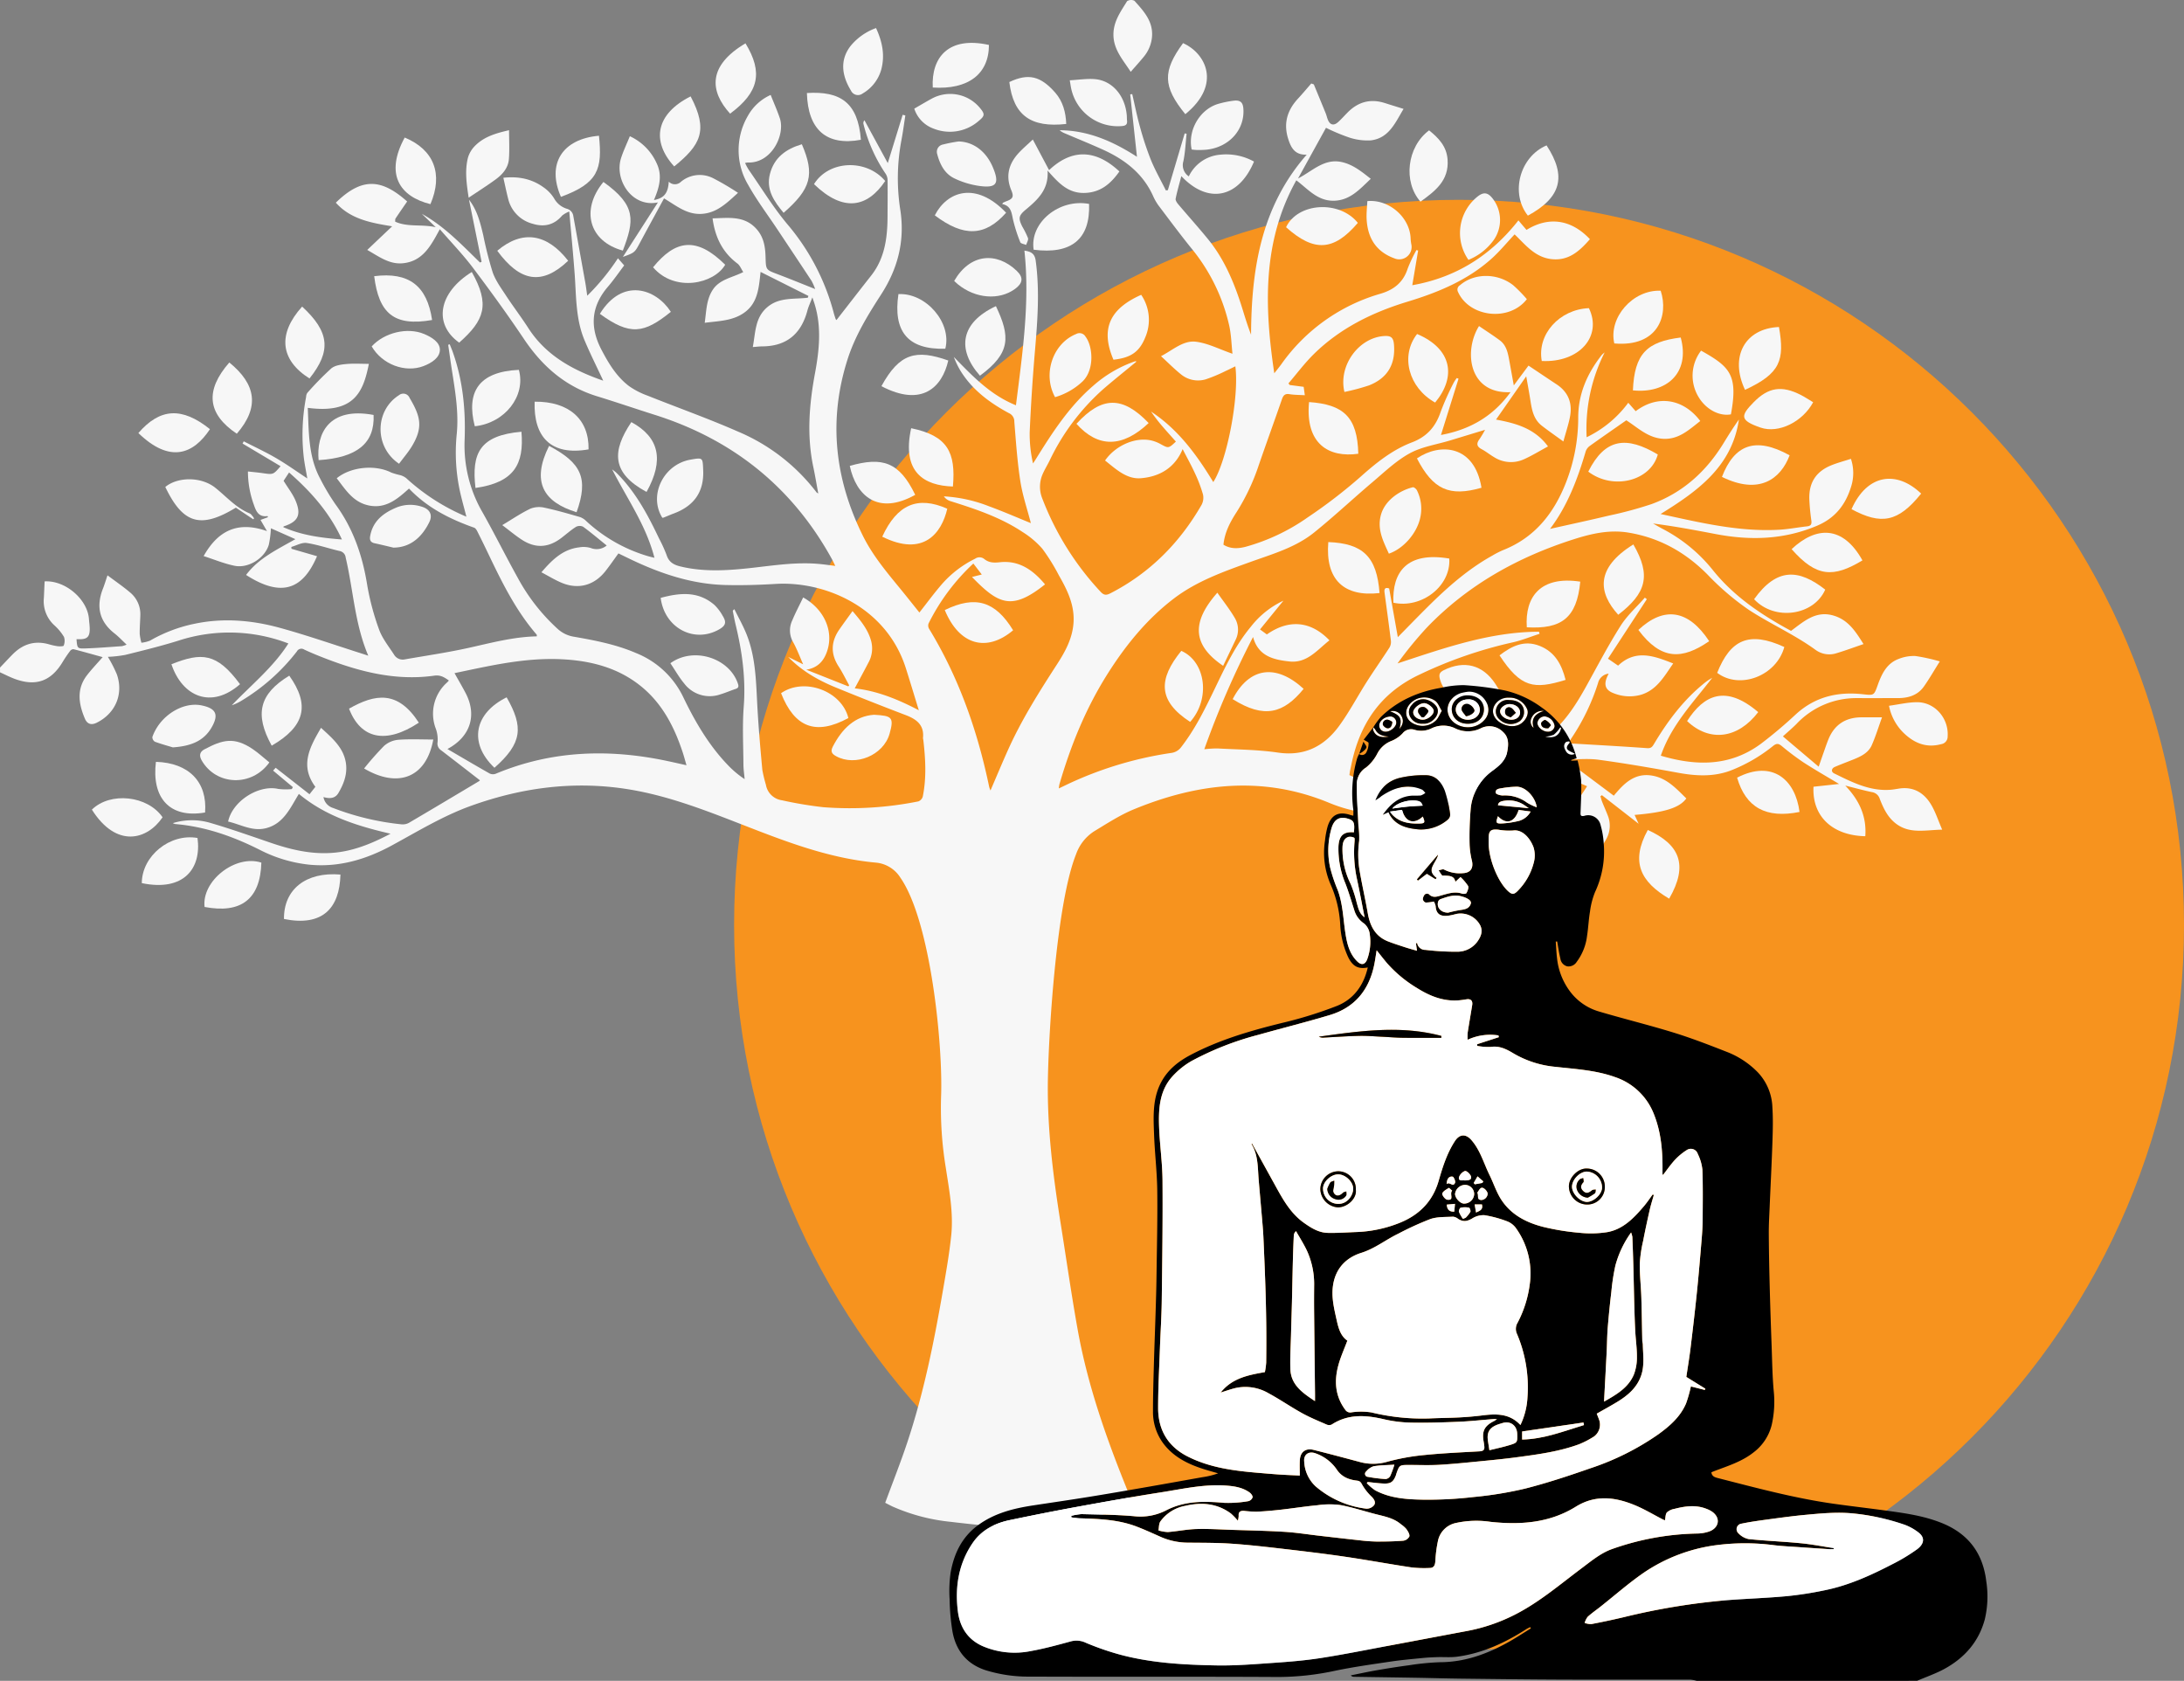 <svg id="Group_786" data-name="Group 786" xmlns="http://www.w3.org/2000/svg" xmlns:xlink="http://www.w3.org/1999/xlink" width="718.621" height="552.988" viewBox="0 0 718.621 552.988">
  <rect x="0" y="0" width="718.621" height="552.988" fill="#808080" stroke="none"/>
  <defs>
    <clipPath id="clip-path">
      <rect id="Rectangle_296" data-name="Rectangle 296" width="718.621" height="552.988" fill="none"/>
    </clipPath>
  </defs>
  <g id="Group_785" data-name="Group 785" clip-path="url(#clip-path)">
    <path id="Path_680" data-name="Path 680" d="M798.577,326.039c0,131.741-106.8,238.539-238.539,238.539S321.5,457.78,321.5,326.039,428.3,87.5,560.039,87.5,798.577,194.3,798.577,326.039" transform="translate(-79.956 -21.761)" fill="#f7931e"/>
    <path id="Path_681" data-name="Path 681" d="M323.5,510.963c-3.539-.391-7.083-.745-10.616-1.18a62.724,62.724,0,0,1-19.159-5.024c-.875-.408-1.725-.87-2.458-1.243,2.442-6.635,5-13.085,7.2-19.659,5.427-16.255,8.818-33.005,11.729-49.857,1.051-6.084,2.135-12.178,2.782-18.311.8-7.575-.657-15.046-1.79-22.509a121.056,121.056,0,0,1-1.542-23.122c.685-17.172-3.45-57.9-13.365-72.18a10.652,10.652,0,0,0-7.99-4.977c-16.632-1.494-31.847-7.765-47.172-13.711-10.971-4.256-21.994-8.336-33.673-10.307-17.958-3.029-35.356-.808-52.394,5.3-9.243,3.312-17.561,8.415-26.125,13.064-8.439,4.582-17.38,7.266-27.131,6.327a46.239,46.239,0,0,1-16.352-4.9c-8.8-4.427-17.922-7.634-27.794-8.473a3.458,3.458,0,0,1-.78-.295,21.336,21.336,0,0,1,12.088-.153c6.787,1.977,13.463,4.34,20.155,6.629,6.512,2.226,13.117,3.8,20.062,3.316,6.75-.467,12.865-2.91,19.323-6.308-11.138-2.575-21.451-5.862-30.16-13.1-2.85,4.632-4.989,9.789-10.807,11.278-4.483,1.146-8.349-1.24-12.469-2.182,1.409-6.732,10.052-12.211,16.523-10.73a20.388,20.388,0,0,0,4.439.047q.168-.323.337-.646l-6.5-5.437.842-.933,11.136,8.716,1.932-2.445c-5.231-7.007-1.811-13.133,1.859-19.408,3.612,3.325,7.345,6.408,8.164,11.469.586,3.621-.646,6.947-2.465,10.007-1.1,1.846-2.959,1.866-4.9,1.3a4.553,4.553,0,0,0,3.216,3.61,86.627,86.627,0,0,0,22.492,5.366,4.248,4.248,0,0,0,2.381-.476c7.735-4.54,15.433-9.145,23.135-13.741a.786.786,0,0,0,.249-.287c-4.278-3.312-8.531-6.626-12.812-9.9a2.6,2.6,0,0,1-1.11-2.629,10.563,10.563,0,0,0-.535-4.319,13.726,13.726,0,0,1,3.669-15.328c.178-.168.334-.36.591-.638-1.5-1.07-2.772-1.884-4.793-1.6-12.418,1.747-24.156-1.165-35.632-5.576-2.424-.932-4.84-1.905-7.187-3.013a1.676,1.676,0,0,0-2.412.627,66.371,66.371,0,0,1-18.454,16.347,15.348,15.348,0,0,1-2.95,1.357c6.358-6.672,13.617-12.465,18.611-20.333a54.15,54.15,0,0,0-36.223-.912c-5.759,1.79-11.631,3.234-17.489,4.683a40.652,40.652,0,0,1-5.683.63,43.9,43.9,0,0,1,2.971,5.791c2.24,6.515-.494,12.837-6.657,15.889-1.69.837-3.083.506-3.86-1.313-2.084-4.879-2.852-9.8.732-14.388,1.551-1.988,3.3-3.822,5.1-5.883-3.26-.9-6.415-1.8-9.59-2.612a1.393,1.393,0,0,0-1.1.541c-.887,1.195-1.736,2.424-2.5,3.7-3.781,6.264-8.713,8.07-15.6,5.582-1.7-.616-3.325-1.469-4.983-2.211v-1.563c1.384-1.451,2.747-2.923,4.155-4.351,3.279-3.323,7.152-4.6,11.75-3.361a22.006,22.006,0,0,0,3.039.684c.685.084,1.936.055,2.011-.2a4.13,4.13,0,0,0,.091-2.859,16.845,16.845,0,0,0-3.225-3.874,10.712,10.712,0,0,1-3.389-8.974c.085-1.813.163-3.627.243-5.421,6.784-.41,14.094,5.859,14.587,12.36.084,1.1.252,2.2.256,3.307.008,2.56-.856,3.382-3.391,3.359-.316,0-.633,0-.956,0,.243,3.016.248,3.128,3.1,3.025,3.952-.143,7.9-.468,11.845-.74a8.452,8.452,0,0,0,1.536-.507c-1.458-1.361-2.637-2.633-3.985-3.69-5.061-3.974-6.091-8.921-3.786-14.768.521-1.319.923-2.687,1.484-4.34,2.592,1.947,5.117,3.666,7.433,5.632a9.263,9.263,0,0,1,3.367,7.592c-.056,2.016-.228,4.032-.2,6.046a16,16,0,0,0,.56,2.905,10.646,10.646,0,0,0,2.884-.715A48.99,48.99,0,0,1,64.3,214.251c9.386-1.917,18.721-1.094,27.824,1.411,9.133,2.513,18.094,5.653,27.129,8.521.534.17,1.064.352,1.925.636-4.474-10.519-4.916-21.632-7.436-32.278a2.443,2.443,0,0,0-2.044-2.176c-3.605-.838-7.138-2.077-10.78-2.627-1.583-.239-3.363.822-5.053,1.293.012.2.025.411.037.616l8.415,2.432c-4.452,10.4-11.2,14-23.347,6.173,4.112-5.5,10.154-8.331,16.228-11.777L89.139,182.9a32.573,32.573,0,0,1-.7,5.449c-1.329,4.386-6.683,7.8-11.218,6.892-3.444-.693-6.748-2.083-10.213-3.195,4.779-8.519,11.368-11.568,20.841-8.217l-2.125-3.681,2.464-.9c-.089-.182-.152-.374-.186-.369-2.748.393-3.662-1.358-4.41-3.547a32.016,32.016,0,0,1-2.01-11.125c1.674.187,3.26.32,4.832.549,3.5.509,3.493.529,5.907-2.285l-12.506-7.449c.129-.246.259-.489.388-.733,3.561,1.829,7.207,3.515,10.66,5.53,3.47,2.026,6.748,4.381,10.253,6.685-.4-2.338-.862-4.574-1.149-6.832a66.1,66.1,0,0,1,.758-20.017,2.623,2.623,0,0,1,.372-1.273,101.758,101.758,0,0,1,7.895-8.069c1.2-1.02,3.225-1.287,4.919-1.449,2.439-.234,4.919-.059,7.46-.059-1.848,9.311-4.856,16.481-20.1,14.47.352,8,.15,16.046,4.116,23.364A71.891,71.891,0,0,0,110.372,175c5.8,7.9,8.868,16.773,10.421,26.379a83.546,83.546,0,0,0,3.94,14.832c1.074,2.984,3.215,5.6,4.962,8.321a3.332,3.332,0,0,0,3.578,1.485c6.9-1.206,13.852-2.218,20.692-3.722,7.489-1.647,14.889-3.687,22.678-3.839-.027-.241.02-.477-.076-.589-6.759-7.816-11.3-16.961-15.707-26.184-1.234-2.58-2.485-5.152-3.772-7.706-.247-.49-.615-1.114-1.068-1.274-7.986-2.818-15.42-6.551-21.441-12.876-3.88,3.532-7.765,6.777-13.405,5.524-5.048-1.122-7.531-5.219-10.379-8.91,4.617-3.79,12.669-4.563,17.974-1.863a22.944,22.944,0,0,0,2.908.834,5.745,5.745,0,0,1,1.973.983,68.477,68.477,0,0,0,19.813,12.69c-.679-2.623-1.358-5.071-1.944-7.542a60.285,60.285,0,0,1-1.219-19.78c.673-7.074-.53-14.015-1.62-20.961-.431-2.752-.806-5.512-1.207-8.27l.5-.165c.308.77.64,1.531.922,2.311,3.409,9.454,4.37,19.314,3.979,29.218a43.872,43.872,0,0,0,5.947,23.849c3.982,7.084,7.6,14.37,11.553,21.471a63.512,63.512,0,0,0,13.171,16.831,10.3,10.3,0,0,0,5.325,2.533c6.978,1.216,13.934,2.56,20.491,5.4a29.223,29.223,0,0,1,15.443,14.445c3.9,8.1,8.423,15.868,14.729,22.415a31.948,31.948,0,0,0,5.483,4.591c-.141-1.633-.394-3.264-.4-4.9-.038-6.312-.379-12.653.1-18.929.71-9.228-.519-18.163-2.681-27.057-.353-1.452-.615-2.925-.911-4.39-.024-.12.024-.255.522-.631,1.369,2.805,2.93,5.535,4.07,8.43,3.034,7.711,3.05,15.892,3.511,24.011.386,6.811.981,13.612,1.606,20.406a45.776,45.776,0,0,0,1.183,4.917,6.194,6.194,0,0,0,5.261,5.094,129.012,129.012,0,0,0,13.632,2.282,114.408,114.408,0,0,0,31.276-1.914,2.41,2.41,0,0,0,1.449-1.608c1.253-6.2.89-12.43.167-18.656a2.846,2.846,0,0,1-.1-.575c.446-4.276-2.1-6.182-5.666-7.541q-11.559-4.4-23.008-9.085c-5.8-2.384-11.221-5.446-15.686-10.071l4.937,2.446c-1.21-2.708-2.09-5.135-3.341-7.354a7.67,7.67,0,0,1-.25-7.107c1.067-2.565,2.378-5.028,3.587-7.544,6.7,3.73,9.923,10.665,8.072,17.057-1.024,3.538-3.01,6.035-7.036,6.718l13.81,5.478.295-.338c-1.147-2.072-2.178-4.219-3.464-6.2-2.7-4.155-2.55-8.183.228-12.185,1.365-1.967,2.788-3.893,4.336-6.049,2.663,3.126,5.146,6.088,6.156,9.968a9.567,9.567,0,0,1-.927,7c-1.435,2.758-2.92,5.489-4.506,8.461,7.43.843,14.1,3.56,21.088,7.2-1.539-4.995-2.871-9.45-4.283-13.879-6.446-20.206-26.767-28.639-42.8-27.681-5.518.33-11.064.5-16.589.358-11.193-.292-21.559-3.829-31.546-8.641-1.166-.561-2.329-1.128-3.62-1.753-1.432,1.96-2.784,3.93-4.257,5.805-3.707,4.723-8.94,6.162-14.435,3.856-2.255-.946-4.359-2.249-6.648-3.451,3.476-4.05,7.011-7.564,12.4-8.2a8.286,8.286,0,0,1,3.851.21,5.185,5.185,0,0,0,5.231-.826c-2.585-2.086-5.107-4.228-7.768-6.179a2.6,2.6,0,0,0-2.354.053c-1.693,1.077-3.212,2.429-4.814,3.651-4.246,3.242-8.538,3.48-13.018.56-2.063-1.345-3.961-2.944-6.415-4.79,3.267-1.951,6.138-3.913,9.237-5.4a7.842,7.842,0,0,1,4.706-.324c3.934.835,7.808,1.967,11.677,3.082a5.729,5.729,0,0,1,2.074,1.37,51.19,51.19,0,0,0,20.363,11.514c.553.162,1.117.285,2.021.513-2.772-10.774-9.061-19.541-13.928-29.106.4.318.825.617,1.209.959s.745.727,1.105,1.1c5.753,6.01,9.584,13.243,13.118,20.662a46.992,46.992,0,0,1,2.5,5.494c.742,2.279,2.277,3.18,4.456,3.711,7.278,1.775,14.593,1.433,21.937.672,8.146-.844,16.261-2.285,24.505-1.4,1.414.153,2.823.35,4.6.573-.438-.89-.736-1.557-1.087-2.2-13.044-23.728-32.643-39.4-58.393-47.527-6.315-1.994-12.581-4.148-18.912-6.089-10.456-3.208-18.045-9.893-24.056-18.85-5.359-7.985-11.016-15.78-16.808-23.459-3.283-4.352-7.1-8.3-10.868-12.647-2.835,5.186-5.478,10.559-12.178,11.2-4.456.427-7.865-2.222-11.706-4.383l8.2-7.777c-7.037-1.135-13.682-2.354-18.535-7.769,8.7-8.533,15.152-7.782,23.47-.4-1.279,1.862-2.573,3.719-3.823,5.6-.156.234-.08.622-.121,1.041,4.155,1.888,8.651.766,13.359,1.829-1.754-1.684-3.162-3.038-4.572-4.39,7.438,4.092,13.154,10.2,19.127,16,.177-.077.353-.155.53-.233l-4.146-20.423c2.708,3.457,3.7,7.537,4.677,11.633a122.212,122.212,0,0,0,3.111,12.253c.946,2.693,2.726,5.124,4.316,7.552,2.388,3.643,5.041,7.112,7.4,10.774,5.923,9.212,14.919,13.934,24.663,17.328-2.044-4.394-4.258-8.79-6.161-13.319-2.939-6.995-2.7-14.508-3.25-21.892-.491-6.609-1.134-13.208-1.766-20.456a9.611,9.611,0,0,0-2.344,1.334c-2.632,3.119-5.926,3.866-9.677,2.709a11.168,11.168,0,0,1-8.086-8.222c-.562-2.194-1.014-4.416-1.583-6.92,4.905-.53,9.3.319,13.192,3.124a12.566,12.566,0,0,1,3.486,3.625,7.209,7.209,0,0,0,4.217,3.452,2.876,2.876,0,0,1,2.139,2.464q1.968,10.933,3.935,21.864c.227,1.27.382,2.551.636,4.282a74.521,74.521,0,0,0,10.1-12.326l2.057,2.357c-1.728,2.278-3.417,4.747-5.351,7.005-5.518,6.448-6.042,13.254-2.136,20.722,2.382,4.554,4.989,8.886,9.119,12.005a25.724,25.724,0,0,0,5.995,3.086c9.946,3.978,20.064,7.558,29.863,11.867a63.443,63.443,0,0,1,25.806,19.984c.068.092.2.134.563.366-.563-3.032-1.029-5.87-1.625-8.681-2.188-10.317-1.367-20.55.536-30.81,1.406-7.575,2.233-15.21-.107-22.8-.171-.554-.365-1.1-.742-2.233-.669,1.749-1.285,3.006-1.637,4.334-2.028,7.63-6.8,11.741-14.84,11.792-.961.006-1.921.133-3.128.222.914-4.764.676-9.631,4.76-13.113,3.938-3.358,8.785-2.554,13.345-3.122l.194-.588-15.738-7.9c-.57,5.2-.884,10.037-5.141,13.233-3.869,2.9-8.5,2.89-13.239,3.509.554-3.821.508-7.637,2.683-10.914,2.258-3.4,6.285-3.911,10-5.771-.685-1.038-1.1-2.2-1.915-2.811-4.9-3.663-7.355-8.619-8.188-14.865,5.376-.128,10.747-1.032,14.772,3.868,2.173,2.645,2.58,5.753,2.67,8.972.116,4.128.113,4.077,3.966,5.535,3.993,1.509,7.943,3.133,12.354,4.882a19.51,19.51,0,0,0-1.193-2.7c-3.709-5.641-7.464-11.254-11.2-16.877-3.235-4.868-6.784-9.562-9.623-14.651a22.349,22.349,0,0,1-.14-22.732,16.184,16.184,0,0,1,7.512-6.907c1.033,2.6,2.147,5.095,3.016,7.667,1.832,5.426-2.7,14.91-10.588,14.569a5.3,5.3,0,0,0-.854.159,22.187,22.187,0,0,0,1.2,2.228c4.247,6.069,8.111,12.466,12.879,18.1a74.351,74.351,0,0,1,15.143,29.155c.169.626.379,1.24.585,1.855.037.109.15.192.27.34,3.806-4.88,7.581-9.763,11.4-14.611,4.541-5.762,5.381-12.529,5.406-19.532.015-4.035.068-8.071.008-12.106a4.091,4.091,0,0,0-.779-2.1,51.266,51.266,0,0,1-7.146-16.135,1.416,1.416,0,0,1,.318-1.254q3.828,7.032,7.675,14.1l4.9-15.9.881.217c-.436,2.775-.79,5.565-1.325,8.319a67.355,67.355,0,0,0-.306,22.931c1.509,10.106-.865,19.187-6.344,27.661-4.343,6.72-8.541,13.545-11.006,21.239-6.424,20.051-4.267,39.375,4.987,58.092,3.175,6.422,7.726,11.86,12.224,17.344,2.177,2.655,4.306,5.35,6.393,7.947,2.472-3.134,4.816-6.332,7.4-9.324a35.076,35.076,0,0,1,10.935-8.373,2.479,2.479,0,0,1,3.034.114c1.5,1.216,3.135,1.261,5.083,1.045,6.406-.7,10.992,2.621,14.889,7.284-10.928,8.717-15.286,6.57-24.034-2.436l3.222-.813-2.774-3.615a68.538,68.538,0,0,0-14.75,19.758,2.119,2.119,0,0,0,.183,1.716c9.829,16.119,15.955,33.64,19.784,52.037a9.08,9.08,0,0,0,.42,1.158c2.026-4.689,3.93-9.286,5.984-13.816,4.42-9.744,10.122-18.757,15.922-27.716,2.66-4.108,5-8.382,5.4-13.42.476-5.9-1.977-10.91-4.787-15.8A65.343,65.343,0,0,0,343,189.666a28.852,28.852,0,0,0-6.487-5.512c-7.327-4.886-15.607-7.628-23.932-10.236a4.132,4.132,0,0,1-2.015-1.524,47.658,47.658,0,0,1,14.756,3.228c4.729,1.72,9.346,3.746,13.876,5.582-1.165-4.512-2.732-9.082-3.464-13.781-1.009-6.476-1.451-13.044-1.984-19.586a2.954,2.954,0,0,0-1.762-2.811c-6.254-3.367-11.879-7.521-15.762-13.635a27.9,27.9,0,0,1-2.379-4.862c6.059,6.2,11.966,12.494,20.441,15.9,2.119-16.976,4.63-33.747,2.784-50.883,2.159.317,3.393.949,3.714,3.312,1.363,10.029.58,20-.273,30q-1.128,13.218-1.707,26.479a43.2,43.2,0,0,0,1.1,10.236c.328-.506.663-1.007.981-1.518,5.4-8.7,10.947-17.269,18.809-24.033a41.028,41.028,0,0,1,13.161-7.842,5.756,5.756,0,0,1,.736-.233c.107-.02.237.067.355.108-3.554,2.934-7.156,5.808-10.651,8.808A73.972,73.972,0,0,0,345.324,160.7c-.72,1.455-1.583,2.844-2.23,4.329a10.312,10.312,0,0,0-.116,8.135,94.149,94.149,0,0,0,19.121,30.58c1.082,1.176,1.853,1.273,3.275.542,12.95-6.656,22.749-16.542,29.973-29.064a5.009,5.009,0,0,0,.48-3.46,45.592,45.592,0,0,0-2.612-6.9c-1.185-2.595-2.581-5.1-4.078-8.015-2.572,6.222-7.669,9.094-13.758,9.581-4.721.378-8.242-3.05-11.772-5.828,3.522-5.071,10.256-7.9,15.517-6.52a12,12,0,0,1,2.7,1.09c2.67,1.459,2.656,1.485,5.093-.8-1.407-1.583-2.845-3.152-4.228-4.766a54.929,54.929,0,0,1-3.94-5.095c8.894,5.851,15.014,14.188,20.467,23.187,4.518-6.989,8.585-28.187,7.257-38.084-1.107.536-2.107,1.056-3.135,1.509a50.54,50.54,0,0,1-6.618,2.775,8.837,8.837,0,0,1-8.128-1.641c-2.254-1.818-4.3-3.893-6.573-5.977,3.958-2.054,7.32-5.28,11.522-4.752,3.932.494,7.68,2.465,11.989,3.952-.324-3.023-.4-6.061-1.008-8.986a61.189,61.189,0,0,0-12.758-26.014c-3.5-4.358-6.845-8.846-10.213-13.311a16.878,16.878,0,0,1-2.023-3.33c-3.309-7.548-9.325-12.2-16.569-15.487-4.2-1.909-8.481-3.63-12.721-5.444a5.938,5.938,0,0,1-1.582-.966c9.509.045,17.751,3.769,25.449,8.74-.748-6.9-1.486-13.719-2.225-20.536l.669-.094c.832,3.573,1.539,7.182,2.53,10.711a101.484,101.484,0,0,0,3.594,10.9c1.411,3.458,3.28,6.729,4.948,10.08l.65-.086,5.536-18.67.63.115c-.333,3.039-.449,6.123-1.073,9.1a4.42,4.42,0,0,0,1.8,4.923A12.553,12.553,0,0,1,401.345,60a18.876,18.876,0,0,1,11.273,2.251c-5.11,12.167-15.245,14.023-23.913,4.781-.678,2.606-1.382,4.993-1.869,7.422-.109.543.422,1.335.854,1.846,3.233,3.829,6.594,7.552,9.762,11.433,5.739,7.028,9.014,15.289,11.628,23.858.773,2.538,1.589,5.062,2.567,7.618.118-21.52,3.276-42.082,18.315-59.23-3.861.145-5.142-2.21-6.079-5.14-1.639-5.126-.349-9.448,3.207-13.292,1.5-1.622,2.918-3.324,4.373-4.989.279.1.557.2.835.3,1.3,3.158,2.613,6.315,3.9,9.481.268.66.422,1.366.677,2.032.705,1.85,1.978,2.2,3.43.876,1.057-.963,2.017-2.032,3.017-3.058,3.451-3.536,7.513-4.72,12.284-3.213,1.98.627,3.965,1.239,6.222,1.943-2.729,4.518-4.785,9.634-10.768,10.356a19.156,19.156,0,0,1-7.4-1.036,64.686,64.686,0,0,1-7.355-3.1l-9.2,16.666c4.681-2.382,8.535-6.622,14.28-5.416,3.731.784,6.632,3.152,9.647,5.532-3.627,3.426-6.886,7.214-12.356,7.212-5.331,0-8.493-4.031-12.145-6.719-11.2,20.1-10.526,41.563-7.244,63.49.787-1.011,1.611-2.014,2.375-3.061a60.382,60.382,0,0,1,32.476-23.086c4.566-1.334,7.593-3.77,9.061-8.338a48.949,48.949,0,0,1,2.871-6.065c.183.059.367.116.551.173-.628,3.72-1.255,7.442-1.924,11.406,14.441-2.557,25.875-9.8,34.927-21.336.532.634.974,1.167,1.422,1.694.412.485.829.968,1.234,1.439,7.349-4.532,14.744-3.442,20.862,3.055-3.371,3.868-6.989,7.226-12.708,6.551-5.457-.642-8.565-4.8-12.068-8.133-2.581,2.741-4.925,5.617-7.658,8.057-7.935,7.086-17.55,11.043-27.566,14.085-11.552,3.51-22.157,8.7-30.841,17.24-3.023,2.973-5.582,6.418-8.353,9.646q.212.264.424.527l4.583.6c.12.866.24,1.726.384,2.769-1.829-.115-3.453-.091-5.031-.35-1.489-.246-2.048.376-2.5,1.671-2.508,7.241-5.134,14.442-7.628,21.688a69.974,69.974,0,0,1-7.309,15.465c-2.086,3.218-3.9,6.623-4.31,10.7,2.294,1.436,4.829,1.325,7.289.687a66.119,66.119,0,0,0,20.524-9.735,167.071,167.071,0,0,0,17.3-13.3c5.157-4.6,10.472-8.868,16.907-11.318,5.013-1.909,7.862-5.234,9.5-10.173a91.445,91.445,0,0,1,4.216-9.417,12.5,12.5,0,0,1,1.034-1.58l.583.22c-1.9,6.088-3.8,12.175-5.783,18.518,9.479-1.753,17.145-6.116,22.894-14.091-13.74.672-15.52-13.466-10.372-21.746,2.293,1.565,4.633,3.056,6.853,4.707,2.081,1.549,2.616,3.947,3.054,6.341.489,2.671.97,5.346,1.537,8.474l4.839-6.512c3.215,2.146,6.221,4.175,9.246,6.171,3.952,2.608,5.278,6.318,4.373,10.823-.517,2.573-1.357,5.083-2.147,7.969-2.632-1.914-4.92-3.492-7.11-5.2-2.623-2.04-3.234-5.051-3.708-8.117-.414-2.675-.919-5.336-1.4-8.126l-9.941,14.236c6.306,1.186,12.683,2.794,17.1,8.838-2.748,1.483-5.287,3.056-7.99,4.258a10.3,10.3,0,0,1-9.736-.726c-1.4-.816-2.671-1.873-4.1-2.627-1.718-.905-1.744-1.921-.678-3.355a33.24,33.24,0,0,0,1.8-3.02c-3.892,1.183-7.695,2.342-11.5,3.5-4.462,1.354-9.287,2.045-13.292,4.235-4.486,2.454-8.318,6.16-12.277,9.509-6.451,5.459-12.618,11.264-19.2,16.56-6.122,4.928-13.689,7.06-20.961,9.681-8.814,3.176-17.677,6.3-25.223,12.066-8.9,6.8-15.842,15.381-21.792,24.8-7.14,11.3-12.106,23.548-15.826,36.337a11.032,11.032,0,0,0-.176,1.3c.988-.474,1.765-.848,2.543-1.221a121.148,121.148,0,0,1,34.362-10.444,4.835,4.835,0,0,0,3.373-1.96c4.583-5.908,7.837-12.563,11.058-19.247,3.417-7.09,6.771-14.225,11.853-20.343a29.32,29.32,0,0,1,10.7-8.552l-7.693,9.458,2.246,1.648c7.249-5.092,14.473-4.455,20.6,1.938-4,3.118-7.327,7.584-13.14,6.954-5.165-.559-10.283-1.681-11.992-8.052A295.81,295.81,0,0,0,396.26,255.6a37.059,37.059,0,0,1,4.338-.267c6.625.37,13.309.393,19.851,1.355,8.807,1.3,15.314-2.074,20.238-8.849,3.352-4.611,6.024-9.712,9.1-14.532,2.407-3.776,5-7.436,7.421-11.2a3.659,3.659,0,0,0,.446-2.258c-.648-5.285-1.392-10.559-2.091-15.837-.153-1.154.2-1.792,1.527-1.307.918,5.16,1.835,10.315,2.849,16.012,3.5-3.556,6.612-6.768,9.782-9.916,6.481-6.436,13.292-12.467,21.34-16.929a29.744,29.744,0,0,1,3.471-1.777c10.484-4.127,16.79-12.153,20.757-22.3a58.52,58.52,0,0,0,4.008-21.353c.013-7.847,3.009-14.533,7.756-20.576a10.342,10.342,0,0,1,.941-.831,55.724,55.724,0,0,0-5.929,27.909,36.794,36.794,0,0,0,13.7-11.343l2.437,2.777c7.2-5.452,15.629-4.189,21.255,3.231-3.678,2.837-7.076,6.153-12.268,5.846-5-.3-8.418-3.782-12.072-6.083-4.128,2.884-8.08,5.61-11.98,8.407a3.681,3.681,0,0,0-1.363,1.769c-2.676,9.137-6.012,17.965-11.753,25.552,6.451-1.449,12.913-2.826,19.337-4.366a127.213,127.213,0,0,0,14.089-3.8c10.276-3.758,17.984-10.747,23.668-20.034,1.615-2.639,3.258-5.261,5.05-7.773-2.251,15.382-13.415,23.45-25.767,31.077,3.05.663,5.767,1.264,8.49,1.843,10.075,2.143,20.2,3.919,30.562,3.328,3.041-.174,6.056-.769,9.091-1.105,1.243-.137,1.646-.629,1.463-1.911-.322-2.251-.546-4.526-.654-6.8-.264-5.566,2.149-9.36,7.3-11.417,2.031-.811,4.161-1.373,6.378-2.091a14.739,14.739,0,0,1,.107,8.995c-1.808,5.982-5.167,10.441-11.261,13.016-10.883,4.6-21.95,4.913-33.307,2.744-6.827-1.3-13.659-2.59-20.655-3.476,1.005.564,2,1.148,3.017,1.691a51.669,51.669,0,0,1,16.516,13.451c6.967,8.778,16.079,14.884,25.879,20.174,4.3-3.155,8.3-6.942,14.414-4.892,4.615,1.548,6.89,5.233,9.438,9.24-3.071,1.049-5.917,2.111-8.821,2.983a7.665,7.665,0,0,1-6.917-1.04c-6.9-5.025-14.744-8.487-21.852-13.1a86.245,86.245,0,0,1-13.771-11.741c-7.267-7.306-15.7-12.042-25.887-13.755-6.254-1.053-12.117.269-18,2.14-18.406,5.856-34.852,14.982-48.34,28.977a124.354,124.354,0,0,0-9.75,11.9c15.27-5.016,30.312-10.379,46.531-10.433l.214.693c-3.029.973-6,2.209-9.095,2.871A142.724,142.724,0,0,0,467.367,230.9c-13.037,6.023-19.988,16.269-22.746,29.906-.116.573-.257,1.141-.367,1.716-.086.446-.141.9-.243,1.569,6.353,3.1,12.8,5.369,20.148,3.924,9.336-1.836,17.932-5.664,26.635-9.269,5.457-2.261,11.025-4.253,16.505-6.457a11.452,11.452,0,0,0,3.055-1.993c5.074-4.355,8.54-9.917,11.733-15.7,3.645-6.6,7.152-13.29,11.179-19.649,2.15-3.394,5.272-6.173,7.956-9.23l.648.515L529.091,225.8c1.234.849,2.225,1.53,3.329,2.29,5.771-5.476,11.8-3.215,18.127-.719-2.98,4.284-5.421,8.78-10.692,10.327a13.938,13.938,0,0,1-8.818-.5c-2.795-1.017-3.418-2.792-2.169-5.55.123-.272.253-.54.432-.922a4.042,4.042,0,0,0-3.479,3.083,70.594,70.594,0,0,1-8.678,18.042c-.348.524-.678,1.06-1.217,1.907.917,0,1.529-.032,2.137,0,7.98.473,15.962.905,23.934,1.482,1.288.093,1.706-.5,2.222-1.363,4.458-7.481,9.619-14.386,16.435-19.922a17.543,17.543,0,0,1,2.726-1.851c-6.2,8.1-13.43,15.494-16.907,25.613,11.638,3.456,22.744,3.564,32.857-3.862a146.881,146.881,0,0,0,11.637-9.811c6.341-5.759,13.792-7.468,22.073-6.537,3.582.4,3.585.385,4.8-3.016,1.322-3.694,2.984-7.194,6.972-8.642a13.228,13.228,0,0,1,5.464-.923,60.933,60.933,0,0,1,7.992,1.769c-1.875,2.981-3.439,5.723-5.254,8.288-2.056,2.9-5.152,3.79-8.568,3.79-4.492,0-8.984.011-13.476,0a27,27,0,0,0-19.882,8.522c-1.319,1.33-2.762,2.537-4.443,4.071l11.77,9.968c.637-1.826,1.113-3.213,1.606-4.6.522-1.468,1.011-2.95,1.6-4.393,1.956-4.806,5.583-7.181,10.742-7.246,2.14-.027,4.279,0,6.893,0-1.174,3.243-2.1,6.275-3.367,9.158-1.048,2.388-3.315,3.583-5.639,4.54-2.161.89-4.364,1.685-6.51,2.612-1.16.5-1.294,1.625-.237,2.142,5.843,2.855,11.654,5.88,18.475,5.387.969-.069,1.931-.252,2.895-.4,4.712-.713,8.174,1.368,10.494,5.205,1.475,2.44,2.353,5.24,3.686,8.309-5.635.116-10.646,1.45-15.142-1.932-2.794-2.1-4.186-5.092-5.393-8.188a3.189,3.189,0,0,0-2.59-2.231c-2.724-.566-5.409-1.312-8.769-2.146,4.767,4.953,7.067,10.3,6.593,16.659-10.853-.23-17.542-6.592-17.037-16.285l8.408-.909c-4.066-2.448-7.952-4.657-11.694-7.086a84.671,84.671,0,0,1-7.168-5.393c-1.028-.835-1.674-.948-2.8-.064a52.554,52.554,0,0,1-14.127,8.173c-5.7,2.105-11.445,1.742-17.3.666-8.63-1.585-17.286-3.068-25.977-4.255-3.554-.485-7.23-.08-10.975-.08l15.917,11.9c3.185-3.828,6.684-7.581,12.556-6.617,4.9.8,8.019,4.3,11.311,7.521-2.243,3.065-6.977,4.579-17.028,5.423l1.339,2.908-12.083-9.4-.494.343c.189.621.337,1.258.575,1.859.576,1.449,1.226,2.867,1.785,4.322a9.039,9.039,0,0,1-.527,8.086c-1.349,2.352-2.77,4.663-4.253,7.151-3.458-3.546-6.937-6.743-7.411-11.842-.479-5.148,2.887-8.708,5.433-12.87-3.582-1.591-7.2-2.9-10.526-4.746-4.4-2.439-8.158-2.159-12.6.376A114.95,114.95,0,0,1,472.932,274.5c-11.99,3.337-23.869,3.578-35.557-1.262-21.746-9.007-43.159-6.571-64.272,2.113-4.59,1.887-8.834,4.669-13.109,7.251a14.791,14.791,0,0,0-5.923,7.533c-6.313,15.722-8.943,56.887-9.27,73.764-.313,16.223,1.717,32.2,4.267,48.15,1.836,11.492,3.47,23.021,5.524,34.474,3.11,17.338,8.789,33.926,15.315,50.24.839,2.1,1.669,4.2,2.551,6.422a36.441,36.441,0,0,1-12.71,4.958c-5.747,1.047-11.575,1.649-17.367,2.447-.826.114-1.648.252-2.472.379ZM147.222,255.517c4.808,2.807,9.33,5.481,13.9,8.066a2.568,2.568,0,0,0,1.977.08c18.487-7.73,37.482-8.291,56.826-4.124,1.918.413,3.832.847,5.959,1.319-.486-1.658-.832-2.977-1.258-4.268-2.772-8.406-6.744-16.1-13.775-21.768-7.6-6.127-16.591-8.383-26.13-8.84-8.638-.414-17.12.884-25.553,2.572-3.149.63-6.288,1.307-9.618,2,1.331,2.379,2.552,4.446,3.663,6.571,3.79,7.248,1.615,14.339-5.993,18.392m-54.025-73c6.074,2.692,12.475,3.532,19.311,4.064-4.125-8.972-10.273-15.8-17.392-22.042l-1.8,2.739c1.454,2.368,3.007,4.32,3.939,6.535,1.973,4.692.82,6.932-3.894,8.451-.04.013-.059.087-.166.253" transform="translate(0 -9.093)" fill="#f7f7f7"/>
    <path id="Path_682" data-name="Path 682" d="M310.309,78.273c-3.9,3.6-7.136,6.679-12.053,6.932-4.886.251-8.362-2.8-12.284-5.1-2.706,4.98-5.39,9.868-8.025,14.783-1.612,3.007-1.624,3.064-5.509,4.466l11.524-17.927c-8.548,1.791-14.419-7.475-12.121-14.6.771-2.392,1.871-4.678,2.887-7.17a17.82,17.82,0,0,1,8.832,8.925c1.983,4.195.77,8.089-.906,12.067,3.32-.594,4.665-2.272,4.874-6.049a2.816,2.816,0,0,0,4,.05A9.678,9.678,0,0,1,302,73.4a87.266,87.266,0,0,1,8.307,4.873" transform="translate(-67.481 -14.836)" fill="#f7f7f7"/>
    <path id="Path_683" data-name="Path 683" d="M439.2,81.883c.347-.155.687-.33,1.043-.46,2.177-.793,2.58-1.464,1.675-3.624-1.978-4.721-.842-8.771,2.5-12.357,1.319-1.417,2.808-2.678,4.577-4.347l5.352,10.073c7.507-7.106,15.366-6.839,23.137.435-2.784,3.936-6.153,6.983-11.613,7.072-5.41.087-8.53-3.421-12.026-7.37.447,6.292-3.3,9.623-7.19,12.873-2.31,1.929-2.491,2.787-1.153,5.513a29.223,29.223,0,0,1,1.9,3.824c.2.628-.373,1.5-.6,2.261-.671-.29-1.757-.418-1.942-.9a52.136,52.136,0,0,1-2.361-7.364c-.5-2.237-.586-4.569-3.586-5.2l.283-.431" transform="translate(-109.156 -15.194)" fill="#f7f7f7"/>
    <path id="Path_684" data-name="Path 684" d="M101.335,223.044l-5.726-3.826c-11.589,7.033-17.39,5.333-23.212-6.805,3.991-3.336,11.762-3.5,16.48.279,3.672,2.944,6.785,6.576,11.282,8.421.441.181.752.7,1.1,1.086a3.088,3.088,0,0,1,.33.584l-.251.26" transform="translate(-18.005 -52.197)" fill="#f7f7f7"/>
    <path id="Path_685" data-name="Path 685" d="M588.678,165.543c-2.08-8.735,4.781-17.952,13.179-18.405,2.161-.117,2.926.551,3.116,2.721.569,6.515-2.072,11.1-8.17,13.511a69.683,69.683,0,0,1-8.125,2.174" transform="translate(-146.309 -36.59)" fill="#f7f7f7"/>
    <path id="Path_686" data-name="Path 686" d="M452.652,104.276c-1.373-8.867,8.364-16.913,18.239-15.07.421,11.555-5.786,16.676-18.239,15.07" transform="translate(-112.541 -22.119)" fill="#f7f7f7"/>
    <path id="Path_687" data-name="Path 687" d="M289.349,261.4c6.306-1.71,12.374-2.288,17.712,2.343a15.464,15.464,0,0,1,2.683,3.549c1.346,2.142,1,3.267-1.235,4.521-8.191,4.606-17.895-.519-19.16-10.413" transform="translate(-71.96 -64.697)" fill="#f7f7f7"/>
    <path id="Path_688" data-name="Path 688" d="M607.27,235.22c-1.84-4.051-3.851-7.887-2.681-12.527,1.311-5.195,6.572-8.369,10.556-9.318.361-.086,1.119.53,1.343.989a13.5,13.5,0,0,1,1.09,9.074c-1.1,5.033-5.452,10.121-10.309,11.781" transform="translate(-150.273 -53.064)" fill="#f7f7f7"/>
    <path id="Path_689" data-name="Path 689" d="M218.277,57.01c0,3.314.189,6.433-.055,9.518-.229,2.89-2.093,5.028-4.347,6.673-2.814,2.054-5.766,3.919-8.891,6.022-.692-4.56-1.312-8.874-.236-13.158a9.12,9.12,0,0,1,2.358-3.935c3.037-3.075,7.049-4.155,11.171-5.119" transform="translate(-50.776 -14.178)" fill="#f7f7f7"/>
    <path id="Path_690" data-name="Path 690" d="M468.514,35.013c3-.154,5.734-.616,8.4-.364,5.654.533,9.812,5.494,10.356,11.87.05.582.02,1.171.086,1.749.143,1.244-.4,1.693-1.633,1.8A15.691,15.691,0,0,1,468.9,37.335c-.119-.625-.209-1.255-.385-2.322" transform="translate(-116.518 -8.599)" fill="#f7f7f7"/>
    <path id="Path_691" data-name="Path 691" d="M598.753,88.053c7.118-.667,13.886,5.272,14.233,12.111a12.988,12.988,0,0,0,.238,2.113,4.067,4.067,0,0,1-5.591,4.6c-6.042-2.21-8.805-6.752-9.117-12.948-.1-1.968.15-3.954.237-5.873" transform="translate(-148.843 -21.886)" fill="#f7f7f7"/>
    <path id="Path_692" data-name="Path 692" d="M378.181,313c5.8.337,6.66.736,5.105,6.237-2.018,7.139-11.261,10.871-17.562,7.412-1.4-.77-1.981-1.518-1.114-3.188,3.051-5.877,7.276-10.03,13.572-10.461" transform="translate(-90.576 -77.843)" fill="#f7f7f7"/>
    <path id="Path_693" data-name="Path 693" d="M380.094,12.286c2.065,4.5,3,8.976,1.69,13.744a13.172,13.172,0,0,1-6.107,7.786,2.535,2.535,0,0,1-3.844-.975c-3.035-4.925-3.734-10.194.039-14.855a19.25,19.25,0,0,1,8.223-5.7" transform="translate(-91.842 -3.055)" fill="#f7f7f7"/>
    <path id="Path_694" data-name="Path 694" d="M460.767,49.17c-11.49,1.286-17.387-2.693-18.721-13.789,6.291-2.986,10.3-1.959,15.073,3.458,2.528,2.871,3.506,6.425,3.648,10.332" transform="translate(-109.936 -8.389)" fill="#f7f7f7"/>
    <path id="Path_695" data-name="Path 695" d="M598.564,254.147c-11.706,1.346-17.891-4.4-16.859-16.767,11.4.438,15.964,4.792,16.859,16.767" transform="translate(-144.641 -59.036)" fill="#f7f7f7"/>
    <path id="Path_696" data-name="Path 696" d="M172.758,195.442c-8.2-5.483-8.031-17.507,0-22.57a2.221,2.221,0,0,1,3.452.885c3.644,6.128,4.489,9.676.855,15.792-1.217,2.046-2.811,3.868-4.306,5.893" transform="translate(-41.451 -42.871)" fill="#f7f7f7"/>
    <path id="Path_697" data-name="Path 697" d="M408.776,146.755c-12.511.374-17.221-5.867-15.421-17.973,9.119-.448,17.626,9.466,15.421,17.973" transform="translate(-97.734 -32.024)" fill="#f7f7f7"/>
    <path id="Path_698" data-name="Path 698" d="M289.477,220.261c-4.564-7.357.354-17.5,9.239-19.088,4.176-.748,4.046-.7,4.222,3.448.307,7.23-3.078,11.78-9.67,14.25-1.152.431-2.279.929-3.422,1.384a1.043,1.043,0,0,1-.368.006" transform="translate(-71.561 -49.939)" fill="#f7f7f7"/>
    <path id="Path_699" data-name="Path 699" d="M786.567,174.7c-3.434,6.424-11.351,10.392-17.315,8.336-6.931-2.39-6.581-3.912-2.277-8.312,4.868-4.977,9.276-5.6,15.481-2.452,1.379.7,2.672,1.571,4.111,2.427" transform="translate(-189.972 -42.363)" fill="#f7f7f7"/>
    <path id="Path_700" data-name="Path 700" d="M675.156,152.326c-1.608-8.749,5.808-16.981,15.515-17.38,4.488,9.309-3.2,17.988-15.515,17.38" transform="translate(-167.855 -33.561)" fill="#f7f7f7"/>
    <path id="Path_701" data-name="Path 701" d="M487.024,150.456c-4.5-10.461-.859-16.918,9.122-21.349a14.623,14.623,0,0,1,1.307,14.074c-1.944,4.744-4.751,6.639-10.428,7.275" transform="translate(-120.648 -32.109)" fill="#f7f7f7"/>
    <path id="Path_702" data-name="Path 702" d="M695.6,203.393c5.527-11.076,12.612-11.75,22.873-5.645-2.371,8.739-14.722,11.842-22.873,5.645" transform="translate(-172.994 -48.224)" fill="#f7f7f7"/>
    <path id="Path_703" data-name="Path 703" d="M674.308,63.667c6.689,10.21,4.8,17.164-6.149,23.109-5.861-7.366-2.715-19.33,6.149-23.109" transform="translate(-165.427 -15.834)" fill="#f7f7f7"/>
    <path id="Path_704" data-name="Path 704" d="M432.827,134.062c4.754,9.982,4.9,15.441-5.255,22.879-7.687-8.687-6.4-17.44,5.255-22.879" transform="translate(-105.133 -33.341)" fill="#f7f7f7"/>
    <path id="Path_705" data-name="Path 705" d="M364.221,310.981c-10.78,5.867-17.738,3.03-22.148-8.176,7.579-5.3,19.952-.766,22.148,8.176" transform="translate(-85.073 -74.745)" fill="#f7f7f7"/>
    <path id="Path_706" data-name="Path 706" d="M461.48,166.95c-4.181-7.6-.736-17.675,6.935-20.773a2.274,2.274,0,0,1,3.108.9c2.317,3,3.073,10.679-.946,14.655a22.331,22.331,0,0,1-9.1,5.221" transform="translate(-114.322 -36.285)" fill="#f7f7f7"/>
    <path id="Path_707" data-name="Path 707" d="M356.5,78.565c4.867-7.9,17.275-8.385,23.426-1.029-5.882,8.76-13.792,10.358-23.426,1.029" transform="translate(-88.661 -17.985)" fill="#f7f7f7"/>
    <path id="Path_708" data-name="Path 708" d="M323.234,18.976c5.86,9.6,4.4,16.141-5.062,23.136-6.743-7.435-7.381-15.738,5.062-23.136" transform="translate(-77.945 -4.719)" fill="#f7f7f7"/>
    <path id="Path_709" data-name="Path 709" d="M620.911,80.545c-5.784-6.559-4.437-18.034,2.833-23.462,3.095,2.485,5.747,5.191,6.087,9.56.541,6.962-4.119,10.436-8.92,13.9" transform="translate(-153.523 -14.196)" fill="#f7f7f7"/>
    <path id="Path_710" data-name="Path 710" d="M628.624,244.438c.612,8.99-9.053,16.562-18.386,14.528-.431-10,4.361-16.9,18.386-14.528" transform="translate(-151.758 -60.674)" fill="#f7f7f7"/>
    <path id="Path_711" data-name="Path 711" d="M417.464,61.94c4.844.127,9.007,3.2,11.234,8.431,2.318,5.451,1.278,7.014-4.554,6.189a27.973,27.973,0,0,1-8.076-2.469c-3.227-1.55-4.775-4.649-5.659-8.027a2.44,2.44,0,0,1,1.926-3.122,48.408,48.408,0,0,1,5.129-1" transform="translate(-102.041 -15.404)" fill="#f7f7f7"/>
    <path id="Path_712" data-name="Path 712" d="M774.143,282.469c-2.587,9.495-14.611,14.124-22.092,8.505,4.324-10.838,10.392-13.878,22.092-8.505" transform="translate(-187.033 -69.604)" fill="#f7f7f7"/>
    <path id="Path_713" data-name="Path 713" d="M286.014,114.62c7.351-9.06,14.3-10.194,23.732-.842-3.664,6.3-16.581,9.179-23.732.842" transform="translate(-71.131 -26.679)" fill="#f7f7f7"/>
    <path id="Path_714" data-name="Path 714" d="M641.8,209.414c-10.612,3.041-15.917.6-21.24-9.653,7.634-5.2,18.931-4.456,21.24,9.653" transform="translate(-154.332 -48.944)" fill="#f7f7f7"/>
    <path id="Path_715" data-name="Path 715" d="M130.489,134.253c9.039,8.321,9.662,14.623,2.425,23.653-9.66-6.1-10.565-14.625-2.425-23.653" transform="translate(-31.079 -33.388)" fill="#f7f7f7"/>
    <path id="Path_716" data-name="Path 716" d="M768.22,259.72c7.506-10.474,14.723-9.943,23.408-3.155-3.8,8.609-16.688,10.383-23.408,3.155" transform="translate(-191.054 -62.58)" fill="#f7f7f7"/>
    <path id="Path_717" data-name="Path 717" d="M293.6,289.576c7.587-5.524,19.42-1.772,22.233,6.753.325.981.125,1.412-.826,1.724-1.663.545-3.273,1.261-4.95,1.76a10.539,10.539,0,0,1-11.9-3.563c-1.688-2.032-3.005-4.373-4.557-6.675" transform="translate(-73.018 -71.37)" fill="#f7f7f7"/>
    <path id="Path_718" data-name="Path 718" d="M661.138,128.477c-5.808,7.509-18.851,5.935-22.615-2.3a1.659,1.659,0,0,1,.616-2.288c4.628-4.016,12.237-4.111,17.494-.006a46.22,46.22,0,0,1,4.5,4.593" transform="translate(-158.741 -30.053)" fill="#f7f7f7"/>
    <path id="Path_719" data-name="Path 719" d="M400.41,45.975c1.978-1.136,3.811-2.232,5.685-3.255a12.683,12.683,0,0,1,15.961,3.071c1.594,1.912,1.591,2.55-.316,4.114a14.413,14.413,0,0,1-14.925,2.658,10.377,10.377,0,0,1-6.4-6.587" transform="translate(-99.581 -10.23)" fill="#f7f7f7"/>
    <path id="Path_720" data-name="Path 720" d="M203.458,119.11c6.025,10.686,4.24,15.831-4.155,23.239-8.588-6.131-6.793-16.457,4.155-23.239" transform="translate(-48.219 -29.622)" fill="#f7f7f7"/>
    <path id="Path_721" data-name="Path 721" d="M539.86,303.216c5.456-10.511,14.231-11.759,23.349-3.388-6.605,8.1-12.968,9.925-23.349,3.388" transform="translate(-134.262 -73.2)" fill="#f7f7f7"/>
    <path id="Path_722" data-name="Path 722" d="M262.868,79.677c10.927,7.8,10.152,12.679,6.39,22.586-11.079-3.022-14-13.33-6.39-22.586" transform="translate(-64.32 -19.815)" fill="#f7f7f7"/>
    <path id="Path_723" data-name="Path 723" d="M413.773,266.288c10.053-4.9,16.594-2.965,22.486,6.654-8.654,7.308-17.687,4.976-22.486-6.654" transform="translate(-102.904 -65.579)" fill="#f7f7f7"/>
    <path id="Path_724" data-name="Path 724" d="M586.857,95.882c-7.933,9.291-14.391,9.681-23.616,1.424,3.86-8.128,17.59-8.956,23.616-1.424" transform="translate(-140.076 -22.555)" fill="#f7f7f7"/>
    <path id="Path_725" data-name="Path 725" d="M234.142,175.9c11.3-.12,17.936,5.795,17.742,15.688-12.391,2.194-18.135-4.11-17.742-15.688" transform="translate(-58.226 -43.745)" fill="#f7f7f7"/>
    <path id="Path_726" data-name="Path 726" d="M222.157,161.958c2.361,8.647-4.633,17.52-14.509,18.558-2.89-11.278,1.261-17.959,14.509-18.558" transform="translate(-51.424 -40.278)" fill="#f7f7f7"/>
    <path id="Path_727" data-name="Path 727" d="M833.8,214.531c-7.625,9.49-13.167,10.35-22.912,5.128,5.115-11.552,14.81-12.879,22.912-5.128" transform="translate(-201.666 -52.14)" fill="#f7f7f7"/>
    <path id="Path_728" data-name="Path 728" d="M515.558,285.017c8.113,3.554,9.649,15.865,2.916,23.372-10.651-6.926-10.515-14.031-2.916-23.372" transform="translate(-126.868 -70.883)" fill="#f7f7f7"/>
    <path id="Path_729" data-name="Path 729" d="M208.138,207.557c-1.355-11.542,1.475-17.284,15.124-18.5.927,10.695-2.421,16.695-15.124,18.5" transform="translate(-51.687 -47.018)" fill="#f7f7f7"/>
    <path id="Path_730" data-name="Path 730" d="M589.465,193.069c-9.72,1.384-17.508-3.242-16.2-17,11.31.783,15.91,4.888,16.2,17" transform="translate(-142.533 -43.788)" fill="#f7f7f7"/>
    <path id="Path_731" data-name="Path 731" d="M393.7,213.089c-12.254,6.879-19.465.3-21.532-9.519,10.734-3.067,16.278-1.339,21.532,9.519" transform="translate(-92.557 -50.291)" fill="#f7f7f7"/>
    <path id="Path_732" data-name="Path 732" d="M163.879,120.856c11.411-1.438,17.394,3.116,19.053,14.419-12.553,2.2-17.517-2.189-19.053-14.419" transform="translate(-40.756 -29.992)" fill="#f7f7f7"/>
    <path id="Path_733" data-name="Path 733" d="M101.073,182.173c-9.718-6.509-10.529-14.233-2.46-23.436,8.792,7.15,10.05,14.678,2.46,23.436" transform="translate(-23.158 -39.477)" fill="#f7f7f7"/>
    <path id="Path_734" data-name="Path 734" d="M715.142,165.187c.513-12.077,4.614-16,15.734-17.387,3.218,11.891-4.909,18.515-15.734,17.387" transform="translate(-177.854 -36.757)" fill="#f7f7f7"/>
    <path id="Path_735" data-name="Path 735" d="M245.087,79.546c-4.748-10.85.432-19.065,12.515-20.1,1.139,10.9-.18,15.61-12.515,20.1" transform="translate(-60.518 -14.784)" fill="#f7f7f7"/>
    <path id="Path_736" data-name="Path 736" d="M717.538,274.148c8.5-7.913,16.464-6.649,23.3,3.7-8.886,6.14-15.832,6.327-23.3-3.7" transform="translate(-178.45 -66.905)" fill="#f7f7f7"/>
    <path id="Path_737" data-name="Path 737" d="M217.781,108.332c8.194-6.915,16.3-5.738,23.328,3.292-8.476,8.094-15.724,7.1-23.328-3.292" transform="translate(-54.162 -25.835)" fill="#f7f7f7"/>
    <path id="Path_738" data-name="Path 738" d="M722.156,127.3c2.687,8.115-.865,18.6-15.259,17.35-1.978-8.493,6.064-17.715,15.259-17.35" transform="translate(-175.728 -31.657)" fill="#f7f7f7"/>
    <path id="Path_739" data-name="Path 739" d="M517.23,42.259c-7.473-9.164-7.49-14.167-.738-23.381,7.406,3.321,12.815,13.557.738,23.381" transform="translate(-127.214 -4.695)" fill="#f7f7f7"/>
    <path id="Path_740" data-name="Path 740" d="M293.718,65.256c-7.7-8.448-5.946-17.339,5.4-23.048,5.959,11.242,3.235,16.021-5.4,23.048" transform="translate(-71.879 -10.497)" fill="#f7f7f7"/>
    <path id="Path_741" data-name="Path 741" d="M495.2,183.047c-8.638,8.15-16.653,8.207-23.759.251,8.346-9.123,15.176-9.228,23.759-.251" transform="translate(-117.246 -43.866)" fill="#f7f7f7"/>
    <path id="Path_742" data-name="Path 742" d="M642.2,106.554A15.378,15.378,0,0,1,645.233,85.7c1.906-1.506,3.31-1.35,4.817.536a11.466,11.466,0,0,1,.458,13.807,19.116,19.116,0,0,1-8.311,6.514" transform="translate(-159.025 -21.06)" fill="#f7f7f7"/>
    <path id="Path_743" data-name="Path 743" d="M493.328,23.628c-2.554-3.944-5.692-7.311-5.693-12.269,0-4.316,2.415-7.588,4.506-10.987a2.505,2.505,0,0,1,2.39-.128c3.022,3.378,6.2,6.712,5.8,11.834a11.8,11.8,0,0,1-2.8,6.7c-1.3,1.6-2.7,3.124-4.21,4.853" transform="translate(-121.273 0)" fill="#f7f7f7"/>
    <path id="Path_744" data-name="Path 744" d="M776.408,198.289c-2.982,7.878-10.072,13.106-22.263,7.1,4.058-10.52,10.9-13.394,22.263-7.1" transform="translate(-187.554 -48.491)" fill="#f7f7f7"/>
    <path id="Path_745" data-name="Path 745" d="M762.276,310.056c-6.708,8.774-16,9.945-23.4,2.948,5.491-8.6,12.683-12.1,23.4-2.948" transform="translate(-183.756 -75.768)" fill="#f7f7f7"/>
    <path id="Path_746" data-name="Path 746" d="M176.253,60.234c9.634,3.987,12.719,11.975,8.464,21.913-10.22-2.542-15.005-9.931-8.464-21.913" transform="translate(-43.089 -14.98)" fill="#f7f7f7"/>
    <path id="Path_747" data-name="Path 747" d="M784.652,238.69c8.1-7.6,16.88-7.84,23.306,3.7-9.568,5.75-15.131,5.587-23.306-3.7" transform="translate(-195.141 -58.022)" fill="#f7f7f7"/>
    <path id="Path_748" data-name="Path 748" d="M763.577,163.871c-5.142-10.886-.076-20.192,11.173-20.674,1.9,10.931.512,15.266-11.173,20.674" transform="translate(-189.399 -35.613)" fill="#f7f7f7"/>
    <path id="Path_749" data-name="Path 749" d="M678.47,293.756c-10.465,3.236-14.736,2.577-21.743-8.065,3.956-3.016,8.074-5.16,13.225-3.108,5.051,2.01,7.24,6.161,8.517,11.173" transform="translate(-163.326 -70.076)" fill="#f7f7f7"/>
    <path id="Path_750" data-name="Path 750" d="M412.544,206.7c-9.4-.295-16.928-4.581-13.738-19.179,12,2.454,14.729,7.965,13.738,19.179" transform="translate(-98.997 -46.636)" fill="#f7f7f7"/>
    <path id="Path_751" data-name="Path 751" d="M781.314,351.075c-11,2.225-17.674-1.44-20.536-11.282,11.693-6.025,19.212.772,20.536,11.282" transform="translate(-189.203 -83.943)" fill="#f7f7f7"/>
    <path id="Path_752" data-name="Path 752" d="M239.573,195.255c10.553,5.591,13.089,10.584,9.046,21.83-10.841-3.337-14.988-9.928-9.046-21.83" transform="translate(-58.905 -48.559)" fill="#f7f7f7"/>
    <path id="Path_753" data-name="Path 753" d="M720.724,363.453c10.434,4.7,13.475,11.475,7.031,22.6-9.327-5.5-12.848-12.027-7.031-22.6" transform="translate(-178.537 -90.39)" fill="#f7f7f7"/>
    <path id="Path_754" data-name="Path 754" d="M625.6,168.817c-8.788-4.921-11.519-15.428-5.934-22.558,11.453,4.868,13.025,14,5.934,22.558" transform="translate(-153.386 -36.374)" fill="#f7f7f7"/>
    <path id="Path_755" data-name="Path 755" d="M712.111,238.413c5.967,10.272,4.2,16.082-4.974,23.14-6.481-7.159-7.7-15.256,4.974-23.14" transform="translate(-174.677 -59.293)" fill="#f7f7f7"/>
    <path id="Path_756" data-name="Path 756" d="M417.89,120.533c5.249-9.083,13.975-9.651,20.6-3.307,2.294,2.2,1.974,4.062-.566,5.923-5.212,3.819-12.995,3.211-18.765-1.473-.446-.362-.856-.769-1.27-1.143" transform="translate(-103.928 -28.103)" fill="#f7f7f7"/>
    <path id="Path_757" data-name="Path 757" d="M432.866,90.989c-6.939,7.821-13.945,8.053-23.462.865,4.043-7.913,13.491-11.32,23.462-.865" transform="translate(-101.818 -21.001)" fill="#f7f7f7"/>
    <path id="Path_758" data-name="Path 758" d="M60.607,187.48c7.121-8.243,14.368-8.635,23.547-1.275-5.439,8.225-13.149,11.351-23.547,1.275" transform="translate(-15.073 -45.008)" fill="#f7f7f7"/>
    <path id="Path_759" data-name="Path 759" d="M262.717,134.861c7.39-12,18.391-8.352,23.354-.661-8.865,7.181-13.457,7.889-23.354.661" transform="translate(-65.337 -31.61)" fill="#f7f7f7"/>
    <path id="Path_760" data-name="Path 760" d="M386.023,165.684c5.939-10.832,11.331-12.218,22-8.442-2.018,8.788-8.635,15.446-22,8.442" transform="translate(-96.003 -38.633)" fill="#f7f7f7"/>
    <path id="Path_761" data-name="Path 761" d="M162.79,150.011c4.171-4.572,11.745-6.376,17.231-4.092,2.473,1.03,5.252,2.7,5.208,5.244-.045,2.615-2.8,4.33-5.392,5.322-6.039,2.309-13.626-.547-17.047-6.475" transform="translate(-40.485 -36.044)" fill="#f7f7f7"/>
    <path id="Path_762" data-name="Path 762" d="M139.511,196.407c-.82-8.655,3.312-17.635,18.085-14.866.423,9.262-5.379,14.06-18.085,14.866" transform="translate(-34.671 -45.022)" fill="#f7f7f7"/>
    <path id="Path_763" data-name="Path 763" d="M744.082,153.55c9.393,5.264,12.254,7.891,9.813,20.958-3.817.713-8.212-1.636-10.629-5.681a13.517,13.517,0,0,1,.815-15.277" transform="translate(-184.357 -38.187)" fill="#f7f7f7"/>
    <path id="Path_764" data-name="Path 764" d="M521.811,60.133c-1.382-6.563,2.961-13.614,9.262-15.149a32.151,32.151,0,0,1,4.761-.925c2.054-.18,2.846.634,2.992,2.658.5,6.952-4.735,12.738-12.234,13.491a29.657,29.657,0,0,1-3.113.088,16.7,16.7,0,0,1-1.667-.164" transform="translate(-129.709 -10.952)" fill="#f7f7f7"/>
    <path id="Path_765" data-name="Path 765" d="M347.586,63.169c4.3,9.968,3.049,14.652-6.007,22.561-3.094-3.722-5.826-7.574-4.5-12.77,1.378-5.394,5.28-8.249,10.506-9.791" transform="translate(-83.745 -15.71)" fill="#f7f7f7"/>
    <path id="Path_766" data-name="Path 766" d="M386.386,231.335c4.9-10.623,11.652-13.507,21.4-9.2-1.867,8.026-7.8,15.966-21.4,9.2" transform="translate(-96.093 -54.766)" fill="#f7f7f7"/>
    <path id="Path_767" data-name="Path 767" d="M353.388,40.708c10.956-.681,16.8,3.059,17.769,15.386-11.261,2.083-17.436-3.226-17.769-15.386" transform="translate(-87.887 -10.105)" fill="#f7f7f7"/>
    <path id="Path_768" data-name="Path 768" d="M426.985,19.458c-.014,9.595-6.835,14.762-18.49,14.009-.51-9.9,5.167-16.981,18.49-14.009" transform="translate(-101.584 -4.669)" fill="#f7f7f7"/>
    <path id="Path_769" data-name="Path 769" d="M169.738,235.148c-2.074-.485-4.142-1-6.223-1.446-1.309-.284-1.639-1.1-1.431-2.294.881-5.084,4.456-7.728,8.826-9.52a12.089,12.089,0,0,1,8.04-.244c2.7.768,3.818,2.648,2.6,5.132-2.287,4.67-6.025,8.354-11.814,8.373" transform="translate(-40.296 -54.981)" fill="#f7f7f7"/>
    <path id="Path_770" data-name="Path 770" d="M651.644,301.989c-7.2,5.6-18.882,2.068-21.085-6.166-.381-1.424-.143-2.212,1.248-2.9,6.776-3.367,12.907-1.784,17.029,4.532.955,1.464,1.842,2.973,2.808,4.537" transform="translate(-156.778 -72.419)" fill="#f7f7f7"/>
    <path id="Path_771" data-name="Path 771" d="M668.658,269.616c-.687-10.077,4.544-17,17.59-15.02-1.141,11.986-6.19,15.671-17.59,15.02" transform="translate(-166.279 -63.233)" fill="#f7f7f7"/>
    <path id="Path_772" data-name="Path 772" d="M275.057,184.842c9.209,5,10.847,12.517,5,22.976-11.571-6.265-11.417-13.415-5-22.976" transform="translate(-67.32 -45.97)" fill="#f7f7f7"/>
    <path id="Path_773" data-name="Path 773" d="M531.134,259.548c2.074,2.969,4.174,5.6,5.838,8.481a7.487,7.487,0,0,1,.109,7.139c-1.336,2.811-2.69,5.613-4.044,8.436-10.068-6.823-10.532-14.291-1.9-24.057" transform="translate(-130.577 -64.549)" fill="#f7f7f7"/>
    <path id="Path_774" data-name="Path 774" d="M827.306,308.675c3.181-.431,6.173-1.155,9.171-1.176,5.926-.041,10.521,5.309,10.124,11.242a2.487,2.487,0,0,1-2.116,2.557c-4.929,1.346-8.929-.361-12.4-3.724a17.02,17.02,0,0,1-4.78-8.9" transform="translate(-205.749 -76.474)" fill="#f7f7f7"/>
    <path id="Path_775" data-name="Path 775" d="M108.26,377.576c-.347,11.992-6.663,16.879-18.686,14.585-1-8.59,10.147-17.364,18.686-14.585" transform="translate(-22.261 -93.772)" fill="#f7f7f7"/>
    <path id="Path_776" data-name="Path 776" d="M62.1,381.74c.039-8.973,9.284-16.463,18.334-14.855C81.8,376.942,75.913,384.6,62.1,381.74" transform="translate(-15.444 -91.189)" fill="#f7f7f7"/>
    <path id="Path_777" data-name="Path 777" d="M73.458,322.637c-1.373-.416-3.67-1.043-5.9-1.852a1.8,1.8,0,0,1-.841-1.546c2.391-6.918,9.928-11.706,16.2-10.41,4.666.965,5.726,2.914,3.4,7.068-2.569,4.6-6.823,6.334-12.86,6.741" transform="translate(-16.587 -76.752)" fill="#f7f7f7"/>
    <path id="Path_778" data-name="Path 778" d="M110.421,331.522c-5.8,8.135-17.513,7.621-22.269-.665-.91-1.585-.623-2.834.868-3.623,5.979-3.168,9.8-4.266,16-.05,1.868,1.27,3.539,2.83,5.4,4.337" transform="translate(-21.794 -80.683)" fill="#f7f7f7"/>
    <path id="Path_779" data-name="Path 779" d="M159.463,333.348a96.648,96.648,0,0,1,6.568-7.436,8.2,8.2,0,0,1,4.666-2.006c3.795-.288,7.626-.092,11.527-.092-2.294,12.59-11.575,16.121-22.761,9.534" transform="translate(-39.658 -80.515)" fill="#f7f7f7"/>
    <path id="Path_780" data-name="Path 780" d="M142.947,382.939c-.264,11.037-5.842,17.2-18.581,14.616-.1-9.761,7.221-15.575,18.581-14.616" transform="translate(-30.929 -95.21)" fill="#f7f7f7"/>
    <path id="Path_781" data-name="Path 781" d="M117.908,318.908c-5.754-10.412-4.047-17.044,5.778-23.033,6.836,9.631,5.231,16.647-5.778,23.033" transform="translate(-28.505 -73.583)" fill="#f7f7f7"/>
    <path id="Path_782" data-name="Path 782" d="M97.647,296.648c-9.534,8.354-19.053,3.971-22.568-6.571,9.939-3.94,14.908-3.811,22.568,6.571" transform="translate(-18.672 -71.547)" fill="#f7f7f7"/>
    <path id="Path_783" data-name="Path 783" d="M63.5,355.813c-5.061,7.481-15.182,10.258-23.256-2.519,6.077-5.953,18.338-4.626,23.256,2.519" transform="translate(-10.009 -86.929)" fill="#f7f7f7"/>
    <path id="Path_784" data-name="Path 784" d="M68.214,333.615c10.844.323,16.973,6.638,16.176,16.663-11.626,2.028-17.644-4.778-16.176-16.663" transform="translate(-16.911 -82.969)" fill="#f7f7f7"/>
    <path id="Path_785" data-name="Path 785" d="M175.831,313.738c-10.773,7.138-19.129,5.428-22.964-4.614,8.584-4.859,16.012-6.127,22.964,4.614" transform="translate(-38.018 -75.98)" fill="#f7f7f7"/>
    <path id="Path_786" data-name="Path 786" d="M214.76,328.544c-8.7-8.3-6.477-18.018,4.019-23.174,5.6,9.775,5.164,15.091-4.019,23.174" transform="translate(-52.073 -75.945)" fill="#f7f7f7"/>
    <path id="Path_787" data-name="Path 787" d="M595.221,328.829l1.431-4.062c.5.9,1.086,1.478.984,1.888-.138.555-.77,1.02-1.258,1.445a6.93,6.93,0,0,1-1.2.691l.041.038" transform="translate(-148.02 -80.769)"/>
    <path id="Path_788" data-name="Path 788" d="M601.418,318.475a4.81,4.81,0,0,1,.7.821c.86,1.637,2.4,2.041,4.4,2.23-2.782.568-4.565-.279-5.177-2.253-.076-.245.083-.563.133-.846l-.06.048" transform="translate(-149.548 -79.192)" fill="#fff"/>
    <path id="Path_789" data-name="Path 789" d="M640.885,302.885a6.432,6.432,0,0,1,6.02,3.814,4.861,4.861,0,0,1-.911,5.614c-3.459,3.8-9.993,2.59-11.667-1.611-1.147-2.878.442-6.092,3.932-7.321a17.025,17.025,0,0,1,2.627-.5m-.221,10.555c3.135-.017,5.258-1.923,5.258-4.72,0-2.816-2.182-4.654-5.5-4.629-2.813.022-5.117,2.125-5.07,4.626.053,2.8,2.232,4.741,5.307,4.723" transform="translate(-157.664 -75.327)" fill="#fff"/>
    <path id="Path_790" data-name="Path 790" d="M659.63,305.5a6.275,6.275,0,0,1,5.456,3.79c.625,1.373-.2,3.407-1.9,4.681-2.813,2.108-8.191.349-9.188-3.005-.754-2.539,1.43-5.207,4.48-5.463.264-.023.533,0,1.149,0m-.371.8a3.871,3.871,0,0,0-4.208,2.463,3.425,3.425,0,0,0,.842,3.794,5.229,5.229,0,0,0,6.823.638,3.973,3.973,0,0,0,1.331-2.366c.3-2.806-1.63-4.532-4.788-4.529" transform="translate(-162.611 -75.975)" fill="#fff"/>
    <path id="Path_791" data-name="Path 791" d="M627.573,309.836c-.778,1.262-1.216,2.542-2.1,3.293a6.282,6.282,0,0,1-6.657,1.162c-3.193-1.228-3.957-4.394-1.627-6.889a6.3,6.3,0,0,1,8.27-.829c.9.721,1.335,2.016,2.116,3.264m-6.3,4.192c.266,0,.533.016.8,0,2.507-.171,5.392-3.325,3.663-5.742a6.241,6.241,0,0,0-3.162-2.134,4.636,4.636,0,0,0-4.839,1.692,3.322,3.322,0,0,0-.559,3.97,4.26,4.26,0,0,0,4.1,2.217" transform="translate(-153.156 -75.948)" fill="#fff"/>
    <path id="Path_792" data-name="Path 792" d="M676.811,318.76c-1.636.034-3.424-1.417-3.493-2.834a2.427,2.427,0,0,1,2.434-2.219,3.768,3.768,0,0,1,3.243,3.174,2.115,2.115,0,0,1-2.183,1.879m.1-1.149c.155-.193.923-.943.831-1.071a4.9,4.9,0,0,0-1.838-1.648c-.271-.119-1.367.7-1.367,1.083,0,1.043.68,1.748,2.374,1.635" transform="translate(-167.452 -78.018)" fill="#fff"/>
    <path id="Path_793" data-name="Path 793" d="M607.9,313.753a2,2,0,0,1,1.752,1.9c.151,1.4-1.93,3.169-3.476,3.107a2.017,2.017,0,0,1-2.128-2.111c.047-1.456,1.8-2.929,3.853-2.893m.454,1.781a5.081,5.081,0,0,0-1.319-.684,1.424,1.424,0,0,0-1.807,1.465c-.008.443.848,1.205,1.4,1.292,1.035.163,1.6-.582,1.729-2.072" transform="translate(-150.224 -78.029)" fill="#fff"/>
    <path id="Path_794" data-name="Path 794" d="M686.928,325.056c-2.488,2.441.276,2.78,1.628,3.689a2.139,2.139,0,0,1-2.95-.9c-.542-.926-.932-1.96-.055-2.9.229-.246.747-.222,1.133-.322l.243.432" transform="translate(-170.366 -80.733)" fill="#fff"/>
    <path id="Path_795" data-name="Path 795" d="M611.872,317.257c.905-3.5.412-4.435-3.059-5.813a3.3,3.3,0,0,1,3.477,1.14c1.074,1.538.935,3.077-.418,4.673" transform="translate(-151.41 -77.422)" fill="#fff"/>
    <path id="Path_796" data-name="Path 796" d="M671.344,316.916a2.7,2.7,0,0,1-.648-3.4,3.872,3.872,0,0,1,4.024-2.2c-2.769.873-4.339,2.429-3.376,5.593" transform="translate(-166.715 -77.422)" fill="#fff"/>
    <path id="Path_797" data-name="Path 797" d="M681.963,318.6a6.536,6.536,0,0,1-.285,1.077c-1.009,2.231-2.908,2.313-4.978,1.918a9.1,9.1,0,0,0,2.861-.656,10.213,10.213,0,0,0,2.032-2.292l.371-.047" transform="translate(-168.293 -79.235)" fill="#fff"/>
    <path id="Path_798" data-name="Path 798" d="M641.127,313.839c-3.075.017-5.254-1.922-5.307-4.723-.047-2.5,2.257-4.6,5.07-4.625,3.313-.026,5.5,1.813,5.5,4.628,0,2.8-2.123,4.7-5.258,4.72m.077-8.007c-2.338,0-4.089,1.463-4.067,3.388.021,1.815,1.835,3.309,4.006,3.3,2.246-.01,3.895-1.4,3.931-3.317a3.592,3.592,0,0,0-3.87-3.37" transform="translate(-158.126 -75.726)"/>
    <path id="Path_799" data-name="Path 799" d="M659.565,306.567c3.158,0,5.083,1.723,4.787,4.529a3.969,3.969,0,0,1-1.331,2.365,5.228,5.228,0,0,1-6.823-.638,3.425,3.425,0,0,1-.842-3.794,3.87,3.87,0,0,1,4.209-2.462m.557,6.455c1.767.019,2.959-.944,2.959-2.391,0-1.54-1.527-2.745-3.487-2.749-1.515,0-3.128,1.262-3.083,2.42.054,1.374,1.816,2.7,3.61,2.72" transform="translate(-162.916 -76.239)"/>
    <path id="Path_800" data-name="Path 800" d="M621.582,314.224a4.26,4.26,0,0,1-4.1-2.217,3.322,3.322,0,0,1,.559-3.97,4.637,4.637,0,0,1,4.839-1.692,6.241,6.241,0,0,1,3.161,2.134c1.73,2.418-1.155,5.571-3.662,5.742-.264.018-.532,0-.8,0m.09-1.3c1.584-.017,3.548-1.6,3.549-2.868,0-.993-1.883-2.554-3.1-2.569-1.539-.02-3.638,1.7-3.657,3s1.5,2.458,3.21,2.441" transform="translate(-153.46 -76.145)"/>
    <path id="Path_801" data-name="Path 801" d="M677.316,318c-1.694.113-2.373-.592-2.374-1.635,0-.388,1.1-1.2,1.367-1.083a4.9,4.9,0,0,1,1.838,1.648c.092.128-.676.878-.831,1.071" transform="translate(-167.856 -78.407)"/>
    <path id="Path_802" data-name="Path 802" d="M608.741,315.882c-.129,1.491-.694,2.235-1.729,2.072-.548-.086-1.4-.848-1.4-1.292a1.424,1.424,0,0,1,1.807-1.465,5.082,5.082,0,0,1,1.319.684" transform="translate(-150.615 -78.378)"/>
    <path id="Path_803" data-name="Path 803" d="M641.64,306.277a3.593,3.593,0,0,1,3.87,3.37c-.036,1.916-1.685,3.308-3.931,3.318-2.171.009-3.985-1.485-4.007-3.3-.022-1.925,1.729-3.383,4.068-3.388m-.732,5.526c1.382-.122,3.051-1.252,2.77-2.059a3.474,3.474,0,0,0-1.917-1.932,1.739,1.739,0,0,0-2.29,1.58c-.014.794.923,1.606,1.437,2.41" transform="translate(-158.562 -76.17)" fill="#fff"/>
    <path id="Path_804" data-name="Path 804" d="M660.6,313.462c-1.795-.02-3.556-1.347-3.61-2.721-.045-1.157,1.567-2.423,3.083-2.42,1.959,0,3.487,1.21,3.487,2.749,0,1.447-1.192,2.41-2.959,2.392m-.109-.775,1.683-1.5c-.562-.589-1.026-1.435-1.712-1.7a1.276,1.276,0,0,0-1.83,1.171c-.122,1.194.585,1.594,1.859,2.03" transform="translate(-163.39 -76.679)" fill="#fff"/>
    <path id="Path_805" data-name="Path 805" d="M622.137,313.362c-1.709.018-3.228-1.137-3.209-2.441s2.117-3.016,3.657-3c1.218.016,3.1,1.577,3.1,2.569,0,1.264-1.965,2.852-3.549,2.868m-.438-.831.724.044c.536-.655,1.3-1.249,1.5-1.993.089-.339-.907-1.316-1.5-1.4-.93-.133-2.05.289-1.9,1.539.074.64.765,1.209,1.177,1.81" transform="translate(-153.926 -76.58)" fill="#fff"/>
    <path id="Path_806" data-name="Path 806" d="M661.663,627.6a10.553,10.553,0,0,0-1.968-.372c-14.125-.021-28.25.025-42.374-.028-10.955-.041-21.909-.182-32.863-.312-5.125-.06-10.249-.211-15.372-.3-6.729-.113-13.457-.2-20.185-.309a1.308,1.308,0,0,1-1.033-.473c2.817-.56,5.623-1.179,8.451-1.666,3.554-.614,7.119-1.19,10.695-1.653a84.116,84.116,0,0,1,10.286-1.01c8.087-.041,15.348-2.683,22.272-6.522,2.581-1.431,5.047-3.071,7.566-4.615l-.223-.4a11.614,11.614,0,0,0-1.185.592c-7.04,4.536-14.515,8.018-22.9,9.132-2.128.282-4.318.071-6.478.14-1.647.053-3.3.133-4.934.3-3.488.349-6.986.655-10.451,1.17-6.029.895-12.076,1.74-18.042,2.968a90.031,90.031,0,0,1-18.8,2.1c-27.232-.157-54.464-.011-81.7-.128a47.458,47.458,0,0,1-14.768-2.123c-6.163-2.037-9.687-6.426-10.835-12.633a73.234,73.234,0,0,1-.948-10.611,42.49,42.49,0,0,1,.327-8.847c1.1-6.24,3.717-11.727,9.037-15.614,5.4-3.949,11.641-5.512,18.1-6.493,6.191-.941,12.388-1.843,18.569-2.841,6.482-1.048,12.952-2.173,19.422-3.3,5.956-1.034,11.9-2.113,17.855-3.167a25.233,25.233,0,0,0,5.034-1.249c-1.412-.408-2.83-.8-4.235-1.228-5.543-1.706-10.664-4.156-14.114-9.044a17.338,17.338,0,0,1-3.081-10.11c-.008-5.019.144-10.038.283-15.055.159-5.759.39-11.517.569-17.275.122-3.947.252-7.894.3-11.842.126-9.509.367-19.021.251-28.527-.075-6.109-.822-12.206-1.047-18.318-.211-5.742-.565-11.543,2.158-16.943,2.161-4.286,5.7-7.121,9.816-9.293,9.473-5,19.656-7.961,30.013-10.513a135.1,135.1,0,0,0,18.225-5.651c5.45-2.2,8.768-6.715,10.106-12.638-3.167.633-5.016-.361-6.537-3.565a28.671,28.671,0,0,1-2.53-10.478,37.621,37.621,0,0,0-3.092-13.1,26.189,26.189,0,0,1-1.914-14.632,27.94,27.94,0,0,1,.872-4.657c1.219-3.853,3.662-5,7.532-3.713.2.066.408.1.908.225a16.968,16.968,0,0,0-.011-2.059,41.242,41.242,0,0,1,1.283-16.864,10.128,10.128,0,0,1,.632-1.389l-.041-.038a1.565,1.565,0,0,0,2.44-.536,6.32,6.32,0,0,0,.714-3.046c.016-.27-.837-.593-1.591-1.088l3.207-4.119c-.05.284-.21.6-.134.847.613,1.973,2.4,2.821,5.177,2.253-2-.189-3.544-.593-4.4-2.23a4.776,4.776,0,0,0-.7-.821,25.049,25.049,0,0,1,2.518-3.424c5.554-5.4,12.344-8.329,19.9-9.586a32.893,32.893,0,0,1,7.4-.856,100.475,100.475,0,0,1,13.52,1.76,32.935,32.935,0,0,1,12.064,5.587,28.665,28.665,0,0,1,11.5,16.707l-1.772.574c0,.077.01.154.014.231l2.077-.092a45.819,45.819,0,0,1,1.162,6.456c.149,3.455-.058,6.928-.179,10.391-.035.983-.171,1.707,1.272,1.375a4.167,4.167,0,0,1,5.328,3.114,27.894,27.894,0,0,1,1.01,5.924,31.4,31.4,0,0,1-2.838,16.016,25.456,25.456,0,0,0-1.674,6.459c-.455,2.657-.553,5.375-.977,8.039a17.717,17.717,0,0,1-3.388,8.484,3.155,3.155,0,0,1-3.108,1.488,3.017,3.017,0,0,1-2.282-2.6c-.461-1.832-.707-3.718-1.044-5.581l-.467.032c.135,1.827.2,3.663.42,5.479a22.061,22.061,0,0,0,4.219,10.852,18.248,18.248,0,0,0,9.523,6.656c8.18,2.426,16.48,4.451,24.631,6.965,5.871,1.811,11.623,4.039,17.35,6.282A28.659,28.659,0,0,1,681.79,427.4a17.583,17.583,0,0,1,4.8,11.5c.243,3.7.15,7.432.026,11.144-.24,7.176-.615,14.348-.917,21.522-.125,2.978-.307,5.959-.29,8.937.035,5.869.154,11.738.306,17.606.167,6.444.391,12.886.625,19.327.179,4.893.241,9.8.678,14.669a34.244,34.244,0,0,1-.63,11.216,16.179,16.179,0,0,1-5.977,9.114c-3.781,3-8.3,4.412-12.712,6.08-.392.149-.779.312-1.184.474.164,1.421,1.258,1.682,2.273,1.941,12.533,3.2,25.031,6.579,37.869,8.4,5.452.775,10.925,1.4,16.383,2.139,6.565.892,13.141,1.722,19.358,4.241,8.64,3.5,13.446,9.854,14.563,19.1a32.667,32.667,0,0,1-.48,12.582c-1.973,7.321-6.6,12.575-13.089,16.18-2.906,1.615-6.107,2.7-9.175,4.02ZM628.8,539.7c.319.844.666,1.618.906,2.425a4.877,4.877,0,0,1-1.69,5,29.089,29.089,0,0,1-5.062,2.648c-6.624,2.427-13.589,3.342-20.533,4.275-3.94.53-7.9.914-11.858,1.3-4.539.442-9.077.919-13.628,1.18-3.253.187-6.525.044-9.789.046-3.279,0-3.279,0-4.307,2.941-.053.15-.072.313-.129.461-.823,2.136-1.669,2.789-3.947,2.71-1.781-.062-3.554-.324-5.33-.5l-.31.361a16.588,16.588,0,0,0,2.76,2.368c4.985,2.676,10.528,2.992,15.976,3.083a131.127,131.127,0,0,0,16.417-.876,123.335,123.335,0,0,0,16.932-2.766c7.248-1.842,14.382-4.206,21.448-6.676a86.419,86.419,0,0,0,22.359-11.146c3.794-2.74,7.29-5.781,9.172-10.194a44.937,44.937,0,0,0,1.585-5.586l4.569,1.149.205-.4-6.273-3.883c.462-3.122.995-6.258,1.379-9.413.757-6.222,1.488-12.449,2.126-18.685.588-5.752,1.063-11.516,1.544-17.278.177-2.12.308-4.249.322-6.376.035-5.481.113-10.968-.087-16.442a15.115,15.115,0,0,0-1.5-5.142,2.4,2.4,0,0,0-3.539-1.364,19.786,19.786,0,0,0-3.915,3.2c-1.461,1.569-2.682,3.362-4.019,5.074-.06-.116-.138-.2-.142-.287-.017-.373-.018-.748-.013-1.123.08-6.363-.436-12.64-2.828-18.624a20.746,20.746,0,0,0-12.77-12.179c-6.344-2.286-13.082-2.641-19.719-3.389a33.226,33.226,0,0,1-13.693-4.4c-2.267-1.365-4.578-2.578-7.465-2.147a19.639,19.639,0,0,1-4.49-.339l0-.553,7.111-2.31-.119-.577a17.593,17.593,0,0,0-10.145,1.432,17.1,17.1,0,0,1,.015-2.328c.468-3.034,1-6.058,1.491-9.086.234-1.426-.469-2.125-1.874-1.9-.734.116-1.469.235-2.208.308-5.25.515-9.828-1.334-14.148-4.059a41.841,41.841,0,0,1-9.772-8.109c-1.155-1.358-2.243-2.775-3.439-4.262-.26,1.576-.461,3.041-.745,4.49-1.653,8.431-6.352,14.321-14.683,16.817-7.778,2.33-15.664,4.3-23.482,6.5a98.649,98.649,0,0,0-21.953,8.592,25.937,25.937,0,0,0-6.3,5.049c-4.354,4.77-4.639,10.816-4.414,16.828.218,5.834,1.079,11.653,1.122,17.482.1,13.254-.089,26.511-.258,39.766-.066,5.161-.415,10.318-.6,15.479-.231,6.551-.6,13.1-.587,19.657.012,7.139,3.225,12.578,9.674,15.857,7.3,3.712,15.26,4.72,23.281,5.4,2.331.2,4.66.4,6.995.557,2.16.143,4.324.224,6.658.341,0-1.815-.068-3.435.015-5.047.14-2.724,1.891-4.064,4.541-3.4,5,1.252,9.971,2.581,14.946,3.91a16.64,16.64,0,0,0,9.161.028,71.774,71.774,0,0,1,12.175-2.231c6.08-.627,12.2-.885,18.306-1.232,1.158-.066,1.711-.439,1.576-1.618-.06-.527-.125-1.056-.22-1.578-.626-3.424.252-5.18,3.376-6.744.275-.137.525-.325,1.02-.636-.575-.026-.841-.067-1.1-.047-3.861.3-7.717.731-11.584.893-5.226.219-10.463.378-15.691.279a42.77,42.77,0,0,1-8.816-1.106c-5.973-1.389-11.744-1.808-17.193,1.736a2.035,2.035,0,0,1-1.642.025c-2.734-1.193-5.511-2.327-8.116-3.766-3.727-2.059-7.243-4.5-10.989-6.524a15.1,15.1,0,0,0-10.939-1.738c-1.592.387-3.142.947-4.853,1.472,3.778-4.77,9.136-5.756,14.547-6.717a25.064,25.064,0,0,0,.431-3.162c.049-4.307.062-8.616.01-12.922s-.162-8.642-.307-12.96c-.171-5.111-.4-10.221-.622-15.33-.071-1.593-.2-3.183-.334-4.772-.4-4.7-.829-9.408-1.223-14.113-.335-4-.14-8.1-2.335-11.729-.023-.038.08-.153.135-.251q3.983,7.209,7.946,14.388c2.426,4.4,4.925,8.742,9.152,11.744,2.367,1.681,4.839,3.234,7.819,3.3,3.138.071,6.284-.155,9.425-.277a42.136,42.136,0,0,0,14.24-3.018c6.445-2.6,10.875-7.025,12.842-13.843,1.312-4.548,2.742-9.084,5.373-13.1,1.5-2.288,3.547-2.393,5.352-.348,2.968,3.364,4.095,7.68,6.022,11.579,1.317,2.663,2.229,5.569,3.825,8.041,3.262,5.054,8.383,7.64,14.02,9.043a78.086,78.086,0,0,0,11.746,1.891,34.9,34.9,0,0,0,9.1-.205c5.225-.917,8.751-4.621,12.038-8.471,1.065-1.247,1.977-2.624,2.959-3.941l.354.194c-.448,1.606-.965,3.2-1.333,4.82-.773,3.416-1.518,6.841-2.179,10.281a43.434,43.434,0,0,0-1.1,7.39c-.06,3.667.376,7.339.5,11.013.157,4.8.209,9.607.319,14.411.01.422.168.841.177,1.264.072,3.4.593,6.827-.533,10.153-1.38,4.075-4.458,6.652-7.977,8.786-2.135,1.3-4.332,2.489-6.649,3.813M455.935,573.831c-.014-.168-.029-.337-.044-.506a17.583,17.583,0,0,1,3.394-.571c5.751.141,11.52.174,17.243.684a18.5,18.5,0,0,0,10.487-1.87c6.167-3.234,12.638-3.1,19.284-2.518a38.891,38.891,0,0,0,7.881-.563,1.968,1.968,0,0,0,1.382-1.266c.066-.488-.51-1.242-1.007-1.6-2.331-1.666-5.071-2.076-7.841-2.265-7.245-.5-14.284,1.14-21.356,2.246-9.324,1.459-18.618,3.122-27.9,4.819-7.3,1.334-14.582,2.793-21.849,4.31-4.9,1.024-9.248,3.263-12.121,7.453-4.668,6.807-5.92,14.508-4.9,22.582.654,5.176,3.195,9.207,8.1,11.4a26.683,26.683,0,0,0,15.916,1.64c4.421-.795,8.78-1.985,13.119-3.173a7.075,7.075,0,0,1,4.974.452,89.457,89.457,0,0,0,10.962,3.82c10.435,2.845,21.178,3.417,31.909,3.624,6.217.119,12.455-.4,18.67-.826,5.244-.362,10.5-.782,15.693-1.589,7.638-1.187,15.221-2.726,22.822-4.141,8.456-1.575,16.9-3.191,25.36-4.766a58.372,58.372,0,0,0,15.508-5.255c8.078-4.054,14.932-9.946,22.124-15.33,3.136-2.347,6.309-5,9.9-6.31a88.258,88.258,0,0,1,28.249-5.171,12.8,12.8,0,0,0,3.892-.674c3.04-1.074,3.978-4.208,1.151-6.387a8.21,8.21,0,0,0-1.958-1.034c-3.525-1.422-7.077-.926-10.6-.021a4.919,4.919,0,0,0-2.483,1.157c-.515.61-.453,1.706-.651,2.615-.123-.053-.471-.176-.8-.343-2.935-1.514-5.784-3.231-8.817-4.513-6.574-2.779-13.184-3.69-19.7.36-8.683,5.4-18.247,6.038-28.084,4.994a31.455,31.455,0,0,0-11.272.35,7.609,7.609,0,0,0-5.956,5.621,41.572,41.572,0,0,0-.92,6.918c-.1,1.3-.414,2.269-1.843,2.287a37.181,37.181,0,0,1-6.005-.183c-7.233-1.091-14.429-2.423-21.665-3.487-6.6-.971-13.233-1.768-19.864-2.539-5.853-.68-11.711-1.365-17.586-1.772-4.786-.332-9.6-.3-14.4-.346a22.361,22.361,0,0,1-9-1.893c-2.624-1.169-5.24-2.367-7.92-3.394-6.012-2.3-12.344-2.541-18.679-2.721-.934-.026-1.863-.2-2.8-.308m90.806-58.148c-1.01,2.7-2.185,5.274-2.928,7.964-1.436,5.194-1.144,10.217,2.221,14.753a1.965,1.965,0,0,0,2.121.865,21.584,21.584,0,0,1,6.524.039,70.935,70.935,0,0,0,18.966,1.98c3.3-.164,6.6-.166,9.9-.338,2.488-.13,4.977-.337,7.448-.645,4.59-.572,9.058-.77,12.7,3.143a23.876,23.876,0,0,0,2.317-9.165,44.814,44.814,0,0,0-3.436-20.761,3.934,3.934,0,0,1,.189-3.747,37.24,37.24,0,0,0,3.98-12.541,25.548,25.548,0,0,0-4.376-18.345,6.527,6.527,0,0,0-2.848-2.376,38,38,0,0,0-7.673-2.1,6.937,6.937,0,0,0-4.062,1.1c-1.664.962-2.963,1.168-4.593.111a3.256,3.256,0,0,0-1.679-.72c-2.512.149-5.168-.005-7.484.79a100.1,100.1,0,0,0-10.563,4.826c-4.091,1.964-7.618,4.862-12.107,6.273-4.941,1.554-8.439,5.013-9.311,10.574-.63,4.019.343,7.816,1.191,11.64.577,2.6,1.3,5.184,3.5,6.681m22.578-130.7.379-.152a2.681,2.681,0,0,0,2.735,2.293,84.412,84.412,0,0,0,10.705.6,8.114,8.114,0,0,0,6.509-3.5c1.029-1.506,1.739-3.169.853-5.094a7.284,7.284,0,0,0-7.781-3.856c-.671.167-1.34.346-2.018.475-2.715.516-4.729.1-4.913-3.028a4.72,4.72,0,0,0-.6-1.51,12.83,12.83,0,0,1-2.669.336,1.438,1.438,0,0,1-.94-1.053,2.61,2.61,0,0,1,.673-1.632,1.294,1.294,0,0,1,1.264-.107c1.4,1.493,2.938.767,4.427.364,2.146-.582,4.248-1.29,6.513-.5.443.156,1.354.068,1.487-.193.361-.712.811-1.781.52-2.338a16.158,16.158,0,0,0-2.493-2.929l-1.7,1.574c-.316-2.007-2-1.968-3.615-2.055-.265-.014-.66.066-.772-.074a17.786,17.786,0,0,1-1.089-1.669c.6-.093,1.36-.464,1.783-.231a11.292,11.292,0,0,0,6.186,1.183c2.483-.112,3.529-1.634,2.968-4.08a25.941,25.941,0,0,1-.772-5.483,107.765,107.765,0,0,1,.319-11.019,17.374,17.374,0,0,1,7.1-13.03c2.2-1.612,4.352-3.324,4.942-6.231.482-2.374.621-4.805-1.319-6.576a6.278,6.278,0,0,0-7.243-1.3,9.518,9.518,0,0,1-8.466.109,8.893,8.893,0,0,0-7.7-.11,7.682,7.682,0,0,1-5.826.524,3.546,3.546,0,0,0-3.858,1.207,10.32,10.32,0,0,1-3.79,2.534,8.755,8.755,0,0,0-4.563,4.2,14.118,14.118,0,0,1-3.671,4.5,6.262,6.262,0,0,0-3,5.318c-.05,4.621.3,9.247.5,13.871a27.771,27.771,0,0,1,.245,4.92,32.673,32.673,0,0,0,.21,10.212c.8,4.547,1.829,9.052,2.62,13.6.739,4.247,2.5,7.672,6.748,9.308,1.828.7,3.7,1.3,5.56,1.908,1.225.4,2.472.732,3.886,1.147l-.337-2.43m137.494,198.96-.09.336c-.532,0-1.066.029-1.6-.005q-4.777-.307-9.552-.64c-2.757-.194-5.524-.316-8.267-.633a73.171,73.171,0,0,0-20.224.116,55.349,55.349,0,0,0-22.6,8.772c-5.068,3.47-9.7,7.57-14.535,11.385-1.381,1.089-2.841,2.089-4.133,3.273a6.37,6.37,0,0,0-1,2.016,6.582,6.582,0,0,0,2.213.373q5.312-1.015,10.582-2.253a220.979,220.979,0,0,1,34.173-5.621c6.521-.5,13.068-.7,19.578-1.313a116.777,116.777,0,0,0,12.749-2c7.777-1.612,14.955-4.888,21.961-8.518a59.175,59.175,0,0,0,8.176-4.936c2.04-1.521,2.878-3.653.371-5.546a16.96,16.96,0,0,0-4.566-2.517,74.155,74.155,0,0,0-16.766-3.686c-5.357-.548-10.633-.028-15.924.464-4.01.372-8.005.924-12,1.464-2.992.4-5.991.808-8.942,1.426a1.826,1.826,0,0,0-.992,3.175,6.4,6.4,0,0,0,3.377,1.9c5.707.585,11.451.808,17.161,1.364,3.633.353,7.231,1.062,10.845,1.612m-196.1-9.024a21.69,21.69,0,0,0-2.285-2.371c-4.572-3.381-9.717-3.767-15.037-2.518a12.936,12.936,0,0,0-8.171,5.128c-.523.776-.439,1.96-.633,2.957a12.582,12.582,0,0,0,3.112.535c3.109-.244,6.2-.9,9.3-.991,3.881-.119,7.775.137,11.663.265,5.8.189,11.608.3,17.4.654,3.852.238,7.68.854,11.52,1.295,4.366.5,8.73,1.013,13.1,1.481a55.185,55.185,0,0,0,5.559.419c2.965.016,5.939-.036,8.893-.269a2.67,2.67,0,0,0,2.022-1.424c.144-.732-.5-1.721-1.015-2.449a9.814,9.814,0,0,0-1.791-1.564c-2.358-2.006-5.294-2.545-8.168-3.276-3.946-1-7.83-2.314-11.823-3.037a27.962,27.962,0,0,0-7.448.074c-4,.373-7.974,1.01-11.968,1.459-2.686.3-5.383.545-8.083.674a39.827,39.827,0,0,1-4.127-.279c-1.122-.065-1.879.282-1.749,1.632a7.378,7.378,0,0,1-.271,1.608M631.2,535.743c4.079-2.312,7.991-4.549,9.821-8.917a15.561,15.561,0,0,0,1-5.74c.029-2.8-.386-5.6-.539-8.41s-.239-5.635-.317-8.454c-.123-4.475-.2-8.951-.325-13.426q-.126-4.63-.325-9.257a7.59,7.59,0,0,0-.412-1.443,33.462,33.462,0,0,0-5.166,10.869,70.4,70.4,0,0,0-1.327,8.631q-.7,5.913-1.193,11.85c-.213,2.6-.214,5.213-.346,7.818-.272,5.4-.568,10.8-.869,16.479m-95.107-.165c0-1.13.006-1.764,0-2.4q-.152-13.69-.3-27.381c-.027-2.7-.013-5.4.011-8.1a26.5,26.5,0,0,0-2.3-11.458c-1.047-2.273-2.426-4.4-3.656-6.585a2.072,2.072,0,0,0-.729,1.336c-.123,2.766-.234,5.533-.307,8.3-.119,4.584-.2,9.169-.311,13.753-.087,3.517-.209,7.034-.3,10.551-.1,3.813-.346,7.632-.215,11.439.176,5.158,3.9,7.777,8.1,10.544m57.142-183.636c0,5.232,2.94,12.611,6.289,15.764,1.325,1.248,2,1.3,3.249.028a20.306,20.306,0,0,0,5.349-9.475,8.934,8.934,0,0,0-.1-4.824c-1.01-2.837-3.548-6.027-6.72-5.59a20.456,20.456,0,0,1-4.819-.255c-2.562-.269-3.247.31-3.248,2.909,0,.482,0,.962,0,1.444m-44.341-3.5c.316-2.9.019-3.756-1.43-4.3-2.969-1.113-4.96-.236-5.907,2.867a26.149,26.149,0,0,0-.473,13.057,51.792,51.792,0,0,0,2.482,7.375c1.7,4.587,1.8,9.444,2.538,14.2.528,3.411,1.311,6.8,3.969,9.349,1.319,1.264,2.5.994,3.174-.7a16.654,16.654,0,0,0,.889-8.175,5.513,5.513,0,0,0-1.824-3.625,7.962,7.962,0,0,1-3.3-4.459c-.921-2.914-1.795-5.85-2.887-8.7a29.605,29.605,0,0,1-2.308-12.286c.189-3.5,1.68-4.9,5.08-4.6M532.551,555.574a11.863,11.863,0,0,0,3.715,8.021,31.362,31.362,0,0,0,16.762,7.376,3.164,3.164,0,0,0,2.494-1.14c.647-.908.1-1.905-.751-2.767a17.563,17.563,0,0,1-3.14-3.96c-.462-.88-.752-1.252-1.756-1.369-2.71-.317-5.053-1.242-6.686-3.749a14.056,14.056,0,0,0-6.735-5.161c-2.31-.94-4.209.208-3.9,2.748m19.857-179.187c-.859-4.329-1.656-8.673-2.6-12.984a41.385,41.385,0,0,1-.714-11.8c.033-.474.1-1.283-.107-1.373a2.906,2.906,0,0,0-1.935-.267c-1.521.542-1.861,1.97-1.916,3.38a25.458,25.458,0,0,0,2.7,12.128,42.267,42.267,0,0,1,1.979,6.15c.52,1.735.809,3.57,2.587,4.767m41.068,175.346c2.24-.558,4.433-1.01,6.566-1.66,2.678-.815,2.657-.885,2.589-3.676-.068-2.826-2.292-4.447-4.917-3.585-.555.183-1.125.327-1.669.536-2.482.955-3.412,2.453-3.094,4.995.118.94.288,1.874.524,3.391M579.909,374.878a39.573,39.573,0,0,1,3.956-.865c1.542-.2,3.019-.453,3.508-2.146.282-.977-1.184-1.883-3.264-2.409-2.414-.609-4.572.229-6.756.98a1.33,1.33,0,0,0-.72.747c-.615,1.85.766,3.69,3.277,3.692M624.6,543.456l-.167-.842-20.187,2.946v2.663c7.167-.155,13.693-2.746,20.354-4.766M609.058,340.213c-.383-3.138-3.566-6.923-6.823-6.772a32.845,32.845,0,0,0-4.58.461c-.9.17-2.317.22-2.084,1.58.071.42,1.559.874,2.379.839a12.179,12.179,0,0,1,7.937,2.382,18.729,18.729,0,0,0,3.171,1.51M586.63,302.167a17.12,17.12,0,0,0-2.627.5c-3.49,1.229-5.079,4.443-3.932,7.321,1.674,4.2,8.208,5.412,11.667,1.611a4.861,4.861,0,0,0,.911-5.614,6.433,6.433,0,0,0-6.02-3.815M562.221,556.481c-2.66.18-4.794.173-6.863.535a5.173,5.173,0,0,0-2.4,1.685.994.994,0,0,0,.577,1.8,45.816,45.816,0,0,0,5.811.719,2.005,2.005,0,0,0,1.5-.973,31.357,31.357,0,0,0,1.379-3.764M585.5,464.43a3.393,3.393,0,0,0-3.324,3c.027,1.385,1.785,3.3,3.1,3.16a3.3,3.3,0,0,0,3.206-3.125,3.049,3.049,0,0,0-2.977-3.035m14.931-160.3c-.615,0-.883-.02-1.148,0-3.05.257-5.234,2.924-4.48,5.463,1,3.354,6.375,5.113,9.188,3.005,1.7-1.273,2.521-3.308,1.9-4.681a6.277,6.277,0,0,0-5.457-3.791m-22.6,4.364c-.781-1.247-1.218-2.542-2.116-3.264a6.3,6.3,0,0,0-8.27.829c-2.331,2.5-1.566,5.661,1.627,6.889a6.28,6.28,0,0,0,6.656-1.162c.887-.751,1.325-2.031,2.1-3.293M596.29,343.14c-.784,2.226-.687,2.487,1.515,2.375a30.717,30.717,0,0,0,5.476-.849,6.362,6.362,0,0,0,3.777-3.059l-3.957-.54c-1.292,4.131-4.071,4.956-6.811,2.073m10.145-2.627c-.5-.351-.888-.631-1.284-.9a9.2,9.2,0,0,0-6.489-1.592c-1.081.142-2.244.332-2.364,1.524l10.137.965m6.333-25.162a2.115,2.115,0,0,0,2.183-1.879,3.767,3.767,0,0,0-3.243-3.174,2.427,2.427,0,0,0-2.433,2.218c.07,1.418,1.857,2.868,3.494,2.835m-51.687-5.019c-2.057-.036-3.805,1.437-3.853,2.893a2.016,2.016,0,0,0,2.128,2.111c1.546.062,3.628-1.705,3.477-3.107a2,2,0,0,0-1.752-1.9m24.235,152.645c1.62,0,2.2-.308,2.155-1.091-.049-.808-1.536-2.313-2.166-1.975a3.564,3.564,0,0,0-1.843,2c-.229,1.438,1.153.934,1.854,1.067m-4.083,3.367c-.418-.348-.995-.984-1.118-.906-.814.517-1.932,1.08-2.137,1.845-.142.53.953,1.953,1.613,2.035,2.566.322.594-1.964,1.642-2.974m3.536,9.282.911-.382a10.376,10.376,0,0,0,1.54-1.929c.163-.336-.2-1.341-.443-1.387a7.055,7.055,0,0,0-2.744.017c-.3.065-.7,1-.576,1.373a12.561,12.561,0,0,0,1.313,2.307m4.727-8.636c.558,1.053-.327,2.336,1.339,2.428a2.224,2.224,0,0,0,2.073-2.026c-.007-.863-1.349-2.266-2.1-1.968-.557.222-.885,1.023-1.315,1.566m-10.052,3.943c.134,1.56.742,2.385,2.479,2.313.08-.864.158-1.713.236-2.563l-2.715.25m-.044-6.76c1.068-.943,2.077,1.235,2.79-.44.213-.5-.415-1.945-.806-2.006-1.177-.183-1.892.621-1.983,2.446M619.97,318.931l-.243-.432c-.385.1-.9.076-1.133.322-.878.941-.488,1.974.055,2.9a2.139,2.139,0,0,0,2.95.9c-1.352-.909-4.116-1.248-1.628-3.689m-28.8,144.859.3-.507-1.9-1.656-1.267,2.187.387.435,2.483-.459m-2.092,9.738c1.219-.572,2.406-.917,1.941-2.666h-2.4c.146.851.292,1.7.458,2.666m-25.21-159.084c1.353-1.6,1.491-3.136.417-4.674a3.3,3.3,0,0,0-3.476-1.14c3.471,1.379,3.965,2.316,3.059,5.814m44.167-.342c-.964-3.164.607-4.72,3.376-5.593a3.871,3.871,0,0,0-4.024,2.2,2.7,2.7,0,0,0,.648,3.4m9.04-.129-.371.047a10.212,10.212,0,0,1-2.031,2.292,9.1,9.1,0,0,1-2.861.656c2.07.394,3.969.313,4.978-1.918a6.536,6.536,0,0,0,.285-1.077" transform="translate(-103.408 -74.609)"/>
    <path id="Path_807" data-name="Path 807" d="M651.539,568.593c2.318-1.324,4.515-2.518,6.65-3.813,3.52-2.134,6.6-4.712,7.977-8.787,1.126-3.325.606-6.756.533-10.152-.009-.422-.166-.841-.176-1.264-.111-4.8-.162-9.609-.32-14.412-.12-3.673-.557-7.345-.5-11.013a43.535,43.535,0,0,1,1.1-7.391c.66-3.439,1.4-6.864,2.179-10.281.367-1.624.884-3.214,1.333-4.82l-.354-.195c-.983,1.318-1.895,2.695-2.959,3.942-3.287,3.85-6.813,7.554-12.038,8.47a34.944,34.944,0,0,1-9.1.206,78.1,78.1,0,0,1-11.745-1.891c-5.637-1.4-10.758-3.989-14.02-9.043-1.6-2.473-2.508-5.379-3.825-8.041-1.929-3.9-3.054-8.216-6.022-11.579-1.805-2.046-3.854-1.941-5.352.347-2.633,4.02-4.062,8.556-5.374,13.1-1.966,6.818-6.4,11.242-12.841,13.842a42.137,42.137,0,0,1-14.24,3.019c-3.142.122-6.288.348-9.426.277-2.979-.068-5.451-1.621-7.818-3.3-4.228-3-6.726-7.342-9.152-11.744q-3.961-7.19-7.946-14.387c-.055.1-.159.213-.135.25,2.2,3.63,2,7.731,2.334,11.73.394,4.705.823,9.408,1.224,14.113.135,1.588.264,3.18.334,4.772.225,5.109.451,10.218.622,15.329.145,4.319.255,8.639.307,12.96s.038,8.615-.011,12.922a24.935,24.935,0,0,1-.431,3.163c-5.411.961-10.769,1.947-14.547,6.717,1.711-.525,3.261-1.086,4.853-1.473a15.1,15.1,0,0,1,10.939,1.738c3.747,2.019,7.263,4.464,10.989,6.523,2.6,1.44,5.382,2.573,8.116,3.766a2.027,2.027,0,0,0,1.641-.025c5.449-3.543,11.221-3.125,17.194-1.735a42.82,42.82,0,0,0,8.816,1.105c5.228.1,10.465-.06,15.69-.279,3.868-.162,7.723-.591,11.584-.893.262-.02.528.02,1.1.047-.494.31-.744.5-1.019.636-3.124,1.564-4,3.32-3.377,6.743.1.522.161,1.05.221,1.578.134,1.179-.418,1.551-1.576,1.617-6.107.347-12.226.606-18.306,1.232a71.834,71.834,0,0,0-12.175,2.231,16.633,16.633,0,0,1-9.161-.028c-4.976-1.328-9.951-2.658-14.946-3.909-2.65-.664-4.4.676-4.541,3.4-.083,1.612-.015,3.231-.015,5.047-2.334-.116-4.5-.2-6.659-.34-2.334-.155-4.663-.361-6.995-.557-8.021-.676-15.979-1.685-23.281-5.4-6.449-3.279-9.662-8.719-9.674-15.858-.011-6.552.356-13.1.587-19.657.182-5.16.53-10.318.6-15.479.169-13.254.355-26.511.258-39.765-.042-5.829-.9-11.648-1.121-17.482-.225-6.012.06-12.058,4.414-16.828a25.94,25.94,0,0,1,6.3-5.05,98.648,98.648,0,0,1,21.953-8.591c7.817-2.2,15.7-4.165,23.481-6.5,8.332-2.5,13.031-8.386,14.683-16.817.284-1.448.486-2.913.745-4.49,1.2,1.488,2.284,2.9,3.439,4.262a41.807,41.807,0,0,0,9.772,8.109c4.318,2.727,8.9,4.575,14.148,4.059.739-.072,1.474-.192,2.208-.308,1.4-.222,2.107.478,1.874,1.9-.5,3.029-1.023,6.053-1.491,9.086a17.1,17.1,0,0,0-.015,2.328,17.6,17.6,0,0,1,10.145-1.432l.12.578-7.111,2.31,0,.553a19.682,19.682,0,0,0,4.49.339c2.886-.432,5.2.781,7.464,2.146a33.218,33.218,0,0,0,13.693,4.4c6.635.748,13.374,1.1,19.718,3.389a20.747,20.747,0,0,1,12.771,12.179c2.392,5.984,2.908,12.261,2.828,18.625,0,.374,0,.749.013,1.123,0,.086.082.17.142.286,1.337-1.712,2.557-3.506,4.019-5.074a19.812,19.812,0,0,1,3.915-3.2,2.4,2.4,0,0,1,3.538,1.364,15.105,15.105,0,0,1,1.5,5.142c.2,5.475.122,10.961.087,16.442-.014,2.125-.145,4.255-.322,6.375-.482,5.763-.956,11.526-1.545,17.278-.638,6.236-1.368,12.463-2.125,18.685-.384,3.154-.917,6.291-1.379,9.413l6.272,3.883-.2.4-4.569-1.149a44.775,44.775,0,0,1-1.586,5.586c-1.881,4.413-5.377,7.454-9.171,10.194A86.385,86.385,0,0,1,649.4,586.58c-7.067,2.471-14.2,4.834-21.448,6.677a123.355,123.355,0,0,1-16.932,2.766,130.972,130.972,0,0,1-16.417.875c-5.448-.091-10.991-.406-15.976-3.083a16.582,16.582,0,0,1-2.761-2.367l.311-.361c1.776.173,3.549.435,5.329.5,2.278.078,3.125-.575,3.947-2.71.058-.149.077-.311.13-.462,1.028-2.941,1.029-2.938,4.307-2.94,3.264,0,6.536.141,9.789-.046,4.55-.261,9.089-.738,13.628-1.18,3.957-.385,7.918-.771,11.858-1.3,6.944-.933,13.908-1.847,20.533-4.276a29.089,29.089,0,0,0,5.062-2.647,4.879,4.879,0,0,0,1.69-5c-.24-.806-.588-1.581-.907-2.424M600.39,444.942l0-.626c-13.43-3.59-26.859-1.608-40.294.255a3.113,3.113,0,0,0,1.661.282c3.875-.19,7.747-.471,11.623-.559,2.443-.055,4.892.164,7.338.279,2.338.11,4.675.32,7.013.352,4.22.059,8.441.017,12.662.017m-28.125,49.985a5.809,5.809,0,0,0-5.811-6.073,5.953,5.953,0,0,0-5.867,5.88,6.188,6.188,0,0,0,5.774,5.987c3.038.015,6.276-2.879,5.9-5.793m81.929-1.023a5.928,5.928,0,0,0-5.993-5.949c-2.92-.1-6,3.155-5.815,6.089a6.019,6.019,0,0,0,6.188,5.74,5.741,5.741,0,0,0,5.62-5.88" transform="translate(-126.145 -103.498)" fill="#fff"/>
    <path id="Path_808" data-name="Path 808" d="M456.748,660.978c.932.107,1.862.282,2.8.308,6.334.18,12.667.417,18.679,2.72,2.68,1.027,5.3,2.225,7.92,3.394a22.361,22.361,0,0,0,9,1.893c4.8.05,9.616.014,14.4.346,5.875.407,11.734,1.092,17.586,1.772,6.631.771,13.261,1.567,19.864,2.539,7.236,1.064,14.433,2.4,21.665,3.487a37.194,37.194,0,0,0,6.005.183c1.43-.018,1.745-.985,1.844-2.287a41.5,41.5,0,0,1,.92-6.918,7.607,7.607,0,0,1,5.955-5.621,31.476,31.476,0,0,1,11.272-.351c9.837,1.045,19.4.4,28.084-4.993,6.519-4.05,13.129-3.139,19.7-.36,3.032,1.282,5.881,3,8.816,4.513.325.167.674.291.8.343.2-.91.137-2.005.651-2.615a4.922,4.922,0,0,1,2.484-1.157c3.527-.905,7.079-1.4,10.6.021a8.238,8.238,0,0,1,1.958,1.034c2.827,2.179,1.889,5.313-1.151,6.387a12.778,12.778,0,0,1-3.893.673,88.278,88.278,0,0,0-28.248,5.172c-3.595,1.312-6.768,3.963-9.9,6.31-7.191,5.384-14.046,11.276-22.124,15.33a58.377,58.377,0,0,1-15.508,5.255c-8.456,1.576-16.9,3.191-25.359,4.766-7.6,1.415-15.185,2.954-22.822,4.141-5.189.806-10.449,1.227-15.693,1.589-6.215.43-12.453.946-18.669.826-10.73-.207-21.474-.779-31.909-3.624a89.311,89.311,0,0,1-10.963-3.821,7.077,7.077,0,0,0-4.973-.451c-4.34,1.188-8.7,2.378-13.119,3.173a26.691,26.691,0,0,1-15.917-1.64c-4.9-2.2-7.444-6.228-8.1-11.4-1.02-8.073.233-15.775,4.9-22.582,2.873-4.19,7.22-6.429,12.121-7.453,7.266-1.518,14.547-2.975,21.849-4.31,9.285-1.7,18.578-3.36,27.9-4.819,7.073-1.106,14.112-2.741,21.356-2.246,2.769.189,5.51.6,7.841,2.265.5.355,1.073,1.11,1.006,1.6a1.968,1.968,0,0,1-1.382,1.266,38.9,38.9,0,0,1-7.881.563c-6.647-.584-13.118-.715-19.285,2.518a18.5,18.5,0,0,1-10.487,1.87c-5.723-.51-11.492-.543-17.243-.684a17.587,17.587,0,0,0-3.394.571q.021.254.044.506" transform="translate(-104.222 -161.756)" fill="#fff"/>
    <path id="Path_809" data-name="Path 809" d="M588.464,573.4c-2.2-1.5-2.928-4.082-3.5-6.682-.847-3.823-1.821-7.621-1.192-11.64.871-5.56,4.37-9.02,9.312-10.573,4.488-1.411,8.015-4.309,12.106-6.273a100.1,100.1,0,0,1,10.564-4.826c2.316-.8,4.972-.641,7.483-.79a3.249,3.249,0,0,1,1.679.72c1.631,1.057,2.929.851,4.594-.11a6.924,6.924,0,0,1,4.061-1.1,37.946,37.946,0,0,1,7.674,2.1,6.516,6.516,0,0,1,2.847,2.376,25.549,25.549,0,0,1,4.377,18.345,37.259,37.259,0,0,1-3.98,12.542,3.933,3.933,0,0,0-.19,3.747A44.79,44.79,0,0,1,647.731,592a23.872,23.872,0,0,1-2.316,9.166c-3.64-3.914-8.109-3.716-12.7-3.144-2.472.308-4.96.516-7.448.645-3.3.173-6.6.174-9.9.339a70.94,70.94,0,0,1-18.967-1.98,21.587,21.587,0,0,0-6.523-.04,1.962,1.962,0,0,1-2.12-.865c-3.366-4.536-3.657-9.558-2.222-14.753.743-2.689,1.919-5.259,2.929-7.963" transform="translate(-145.132 -132.33)" fill="#fff"/>
    <path id="Path_810" data-name="Path 810" d="M613.7,389.4l.337,2.43c-1.414-.415-2.661-.748-3.886-1.147-1.863-.608-3.733-1.2-5.56-1.908-4.246-1.636-6.01-5.061-6.749-9.308-.79-4.548-1.823-9.053-2.62-13.6a32.7,32.7,0,0,1-.21-10.212,27.833,27.833,0,0,0-.244-4.92c-.2-4.624-.554-9.249-.5-13.871a6.263,6.263,0,0,1,3-5.318,14.118,14.118,0,0,0,3.672-4.5,8.756,8.756,0,0,1,4.563-4.2,10.319,10.319,0,0,0,3.79-2.534,3.545,3.545,0,0,1,3.858-1.207,7.682,7.682,0,0,0,5.826-.524,8.89,8.89,0,0,1,7.7.11,9.518,9.518,0,0,0,8.466-.109,6.278,6.278,0,0,1,7.243,1.3c1.941,1.772,1.8,4.2,1.32,6.577-.59,2.906-2.743,4.619-4.943,6.231a17.37,17.37,0,0,0-7.1,13.029,107.57,107.57,0,0,0-.32,11.019,26,26,0,0,0,.772,5.483c.561,2.445-.484,3.968-2.968,4.08a11.289,11.289,0,0,1-6.185-1.183c-.424-.233-1.18.138-1.784.231a17.92,17.92,0,0,0,1.089,1.669c.113.141.507.06.772.074,1.617.086,3.3.048,3.615,2.054l1.7-1.573a16.131,16.131,0,0,1,2.493,2.929c.292.557-.159,1.626-.52,2.338-.133.261-1.044.348-1.487.193-2.265-.793-4.367-.085-6.513.5-1.489.4-3.028,1.128-4.426-.364a1.294,1.294,0,0,0-1.264.107,2.61,2.61,0,0,0-.673,1.632,1.437,1.437,0,0,0,.939,1.053,12.824,12.824,0,0,0,2.669-.336,4.706,4.706,0,0,1,.6,1.51c.183,3.127,2.2,3.545,4.913,3.028.678-.128,1.347-.307,2.017-.474a7.285,7.285,0,0,1,7.781,3.855c.886,1.926.176,3.589-.853,5.095a8.116,8.116,0,0,1-6.509,3.5,84.285,84.285,0,0,1-10.706-.6,2.681,2.681,0,0,1-2.735-2.292l-.379.152m-13.348-47.049c.714-.471,1.071-.695,1.414-.937.217-.152.4-.35.622-.5,4.083-2.731,8.392-4.138,13.224-2.14.469.193.793.734,1.185,1.114a5.1,5.1,0,0,1-1.517.855,25.342,25.342,0,0,1-2.718.048c-4.286.219-7.173,2.619-9.753,6.274l1.842-.807c2,4.369,6.02,5.3,10.062,5.655a13.554,13.554,0,0,0,9.316-3.116,2.344,2.344,0,0,0,.926-1.761,41.418,41.418,0,0,0-1.761-7.86c-1.03-2.692-2.944-5.056-6.147-5.1a34.268,34.268,0,0,0-8.682.878c-3.7.919-6.43,3.319-8.013,7.4m13.674,26,.319.345,2.921-2.225,2.847,1.775.337-.368c-3.685-2.663-.144-4.884.5-7.64l-6.926,8.113" transform="translate(-147.791 -79.026)" fill="#fff"/>
    <path id="Path_811" data-name="Path 811" d="M776,674.086c-3.614-.55-7.212-1.259-10.844-1.612-5.711-.555-11.454-.778-17.161-1.363a6.4,6.4,0,0,1-3.377-1.9,1.826,1.826,0,0,1,.992-3.175c2.951-.618,5.952-1.021,8.943-1.425,3.992-.54,7.987-1.092,12-1.464,5.291-.491,10.567-1.012,15.924-.464a74.159,74.159,0,0,1,16.767,3.687,16.945,16.945,0,0,1,4.565,2.517c2.508,1.893,1.669,4.025-.371,5.545a59.11,59.11,0,0,1-8.176,4.936c-7.005,3.631-14.183,6.907-21.961,8.519a116.948,116.948,0,0,1-12.749,2c-6.509.611-13.056.816-19.578,1.313a221.085,221.085,0,0,0-34.173,5.622q-5.263,1.248-10.582,2.253a6.581,6.581,0,0,1-2.212-.373,6.357,6.357,0,0,1,1-2.017c1.292-1.184,2.753-2.183,4.133-3.273,4.832-3.814,9.468-7.914,14.535-11.384a55.354,55.354,0,0,1,22.6-8.773,73.2,73.2,0,0,1,20.224-.116c2.744.317,5.51.439,8.267.633q4.775.336,9.552.64c.53.034,1.064,0,1.6,0l.09-.335" transform="translate(-172.597 -164.75)" fill="#fff"/>
    <path id="Path_812" data-name="Path 812" d="M533.484,664.09a7.313,7.313,0,0,0,.27-1.608c-.129-1.35.627-1.7,1.75-1.632a39.594,39.594,0,0,0,4.127.28c2.7-.128,5.4-.371,8.083-.673,3.993-.449,7.968-1.086,11.967-1.459a27.935,27.935,0,0,1,7.448-.074c3.994.723,7.878,2.032,11.823,3.037,2.875.732,5.811,1.271,8.169,3.276a9.811,9.811,0,0,1,1.79,1.565c.515.729,1.16,1.717,1.016,2.448a2.666,2.666,0,0,1-2.023,1.424c-2.953.233-5.928.286-8.893.269a55.148,55.148,0,0,1-5.558-.418c-4.369-.469-8.734-.98-13.1-1.481-3.84-.44-7.668-1.057-11.52-1.294-5.791-.358-11.6-.464-17.4-.654-3.888-.127-7.782-.384-11.663-.264-3.108.1-6.2.747-9.3.992a12.583,12.583,0,0,1-3.112-.536c.195-1,.11-2.181.633-2.956a12.936,12.936,0,0,1,8.171-5.128c5.321-1.25,10.466-.864,15.037,2.518a21.754,21.754,0,0,1,2.285,2.37" transform="translate(-126.178 -163.779)" fill="#fff"/>
    <path id="Path_813" data-name="Path 813" d="M702.5,595.359c.3-5.682.6-11.08.869-16.479.131-2.606.133-5.22.345-7.819q.485-5.935,1.194-11.851a70.259,70.259,0,0,1,1.327-8.63,33.463,33.463,0,0,1,5.165-10.868,7.575,7.575,0,0,1,.413,1.443q.193,4.626.325,9.257c.122,4.475.2,8.951.325,13.426.078,2.819.163,5.639.317,8.454s.568,5.609.539,8.411a15.544,15.544,0,0,1-1,5.739c-1.83,4.369-5.742,6.605-9.821,8.918" transform="translate(-174.71 -134.225)" fill="#fff"/>
    <path id="Path_814" data-name="Path 814" d="M573.218,595.047c-4.207-2.767-7.928-5.386-8.1-10.544-.131-3.806.119-7.626.215-11.439.089-3.518.211-7.034.3-10.551.113-4.584.192-9.169.312-13.753.072-2.768.183-5.534.307-8.3a2.071,2.071,0,0,1,.729-1.337c1.23,2.19,2.608,4.312,3.656,6.586a26.5,26.5,0,0,1,2.3,11.458c-.024,2.7-.038,5.4-.011,8.1q.135,13.69.3,27.381c.007.633,0,1.267,0,2.4" transform="translate(-140.533 -134.079)" fill="#fff"/>
    <path id="Path_815" data-name="Path 815" d="M651.972,367.674q0-.721,0-1.443c0-2.6.686-3.179,3.248-2.91a20.454,20.454,0,0,0,4.819.255c3.17-.436,5.708,2.754,6.72,5.591a8.932,8.932,0,0,1,.1,4.823,20.3,20.3,0,0,1-5.348,9.475c-1.245,1.277-1.923,1.22-3.249-.028-3.349-3.152-6.292-10.532-6.287-15.764" transform="translate(-162.144 -90.342)" fill="#fff"/>
    <path id="Path_816" data-name="Path 816" d="M590.166,362.9c-3.4-.294-4.891,1.1-5.08,4.6a29.614,29.614,0,0,0,2.308,12.285c1.092,2.852,1.965,5.788,2.887,8.7a7.967,7.967,0,0,0,3.3,4.458,5.515,5.515,0,0,1,1.824,3.625,16.656,16.656,0,0,1-.889,8.175c-.673,1.693-1.855,1.964-3.174.7-2.658-2.546-3.441-5.938-3.969-9.349-.736-4.754-.833-9.611-2.538-14.2a51.793,51.793,0,0,1-2.482-7.375,26.15,26.15,0,0,1,.473-13.057c.947-3.1,2.938-3.98,5.907-2.867,1.449.543,1.745,1.4,1.43,4.3" transform="translate(-144.68 -89.069)" fill="#fff"/>
    <path id="Path_817" data-name="Path 817" d="M571.187,639.157c-.3-2.54,1.595-3.687,3.9-2.748a14.055,14.055,0,0,1,6.735,5.161c1.633,2.506,3.976,3.432,6.686,3.748,1,.117,1.294.489,1.756,1.369a17.522,17.522,0,0,0,3.14,3.96c.848.862,1.4,1.859.751,2.767a3.166,3.166,0,0,1-2.494,1.14,31.362,31.362,0,0,1-16.762-7.377,11.864,11.864,0,0,1-3.715-8.021" transform="translate(-142.045 -158.192)" fill="#fff"/>
    <path id="Path_818" data-name="Path 818" d="M595.216,392.9c-1.778-1.2-2.068-3.033-2.587-4.767a42.184,42.184,0,0,0-1.978-6.15,25.442,25.442,0,0,1-2.7-12.128c.055-1.41.394-2.838,1.916-3.38a2.91,2.91,0,0,1,1.935.267c.2.091.14.9.107,1.374a41.388,41.388,0,0,0,.714,11.8c.943,4.311,1.738,8.654,2.6,12.984" transform="translate(-146.216 -91.121)" fill="#fff"/>
    <path id="Path_819" data-name="Path 819" d="M652.1,632.032c-.237-1.517-.406-2.451-.524-3.391-.319-2.541.611-4.04,3.093-4.994.545-.21,1.114-.354,1.67-.536,2.624-.862,4.848.76,4.917,3.585.067,2.791.088,2.86-2.59,3.675-2.133.649-4.326,1.1-6.566,1.66" transform="translate(-162.029 -154.908)" fill="#fff"/>
    <path id="Path_820" data-name="Path 820" d="M633.1,397.8c-2.512,0-3.893-1.841-3.277-3.692a1.336,1.336,0,0,1,.72-.747c2.185-.751,4.342-1.589,6.757-.98,2.08.525,3.546,1.431,3.264,2.409-.489,1.693-1.965,1.944-3.508,2.146a39.842,39.842,0,0,0-3.956.865" transform="translate(-156.599 -97.532)" fill="#fff"/>
    <path id="Path_821" data-name="Path 821" d="M686.977,623.767c-6.66,2.02-13.186,4.612-20.353,4.766v-2.663l20.187-2.947c.055.282.111.562.166.843" transform="translate(-165.787 -154.919)" fill="#fff"/>
    <path id="Path_822" data-name="Path 822" d="M668.557,351.281a18.766,18.766,0,0,1-3.172-1.51,12.18,12.18,0,0,0-7.936-2.382c-.82.035-2.307-.419-2.379-.838-.232-1.361,1.187-1.411,2.085-1.581a32.841,32.841,0,0,1,4.58-.461c3.255-.15,6.44,3.634,6.823,6.772" transform="translate(-162.908 -85.677)" fill="#fff"/>
    <path id="Path_823" data-name="Path 823" d="M607.49,641.382a31.443,31.443,0,0,1-1.379,3.764,2.008,2.008,0,0,1-1.5.974,46.094,46.094,0,0,1-5.81-.719.994.994,0,0,1-.577-1.8,5.173,5.173,0,0,1,2.4-1.685c2.069-.362,4.2-.355,6.863-.535" transform="translate(-148.677 -159.51)" fill="#fff"/>
    <path id="Path_824" data-name="Path 824" d="M640.567,518.861a3.048,3.048,0,0,1,2.977,3.034,3.3,3.3,0,0,1-3.205,3.125c-1.31.135-3.068-1.775-3.1-3.161a3.393,3.393,0,0,1,3.325-3" transform="translate(-158.48 -129.039)" fill="#fff"/>
    <path id="Path_825" data-name="Path 825" d="M655.888,356.735c2.74,2.883,5.519,2.058,6.811-2.073l3.957.54a6.358,6.358,0,0,1-3.776,3.058,30.653,30.653,0,0,1-5.477.85c-2.2.112-2.3-.149-1.515-2.375" transform="translate(-163.006 -88.203)" fill="#fff"/>
    <path id="Path_826" data-name="Path 826" d="M666.184,353.073l-10.137-.965c.119-1.192,1.283-1.382,2.364-1.524a9.2,9.2,0,0,1,6.489,1.592c.4.266.783.546,1.284.9" transform="translate(-163.157 -87.169)" fill="#fff"/>
    <path id="Path_827" data-name="Path 827" d="M640.807,515.9c-.7-.133-2.083.371-1.854-1.067a3.559,3.559,0,0,1,1.843-2c.629-.337,2.116,1.167,2.166,1.975.047.783-.534,1.092-2.155,1.091" transform="translate(-158.899 -127.527)" fill="#fff"/>
    <path id="Path_828" data-name="Path 828" d="M634.912,521.106c-1.049,1.011.923,3.3-1.642,2.975-.66-.083-1.755-1.506-1.613-2.036.205-.766,1.324-1.328,2.137-1.845.123-.078.7.558,1.118.906" transform="translate(-157.088 -129.371)" fill="#fff"/>
    <path id="Path_829" data-name="Path 829" d="M640.258,532.5a12.542,12.542,0,0,1-1.312-2.307c-.125-.376.278-1.309.576-1.373a7.056,7.056,0,0,1,2.744-.017c.246.047.607,1.051.443,1.388a10.393,10.393,0,0,1-1.539,1.928l-.911.382" transform="translate(-158.898 -131.48)" fill="#fff"/>
    <path id="Path_830" data-name="Path 830" d="M646.992,521.735c.43-.543.757-1.344,1.315-1.566.748-.3,2.09,1.105,2.1,1.968a2.224,2.224,0,0,1-2.073,2.026c-1.666-.092-.781-1.374-1.339-2.428" transform="translate(-160.905 -129.354)" fill="#fff"/>
    <path id="Path_831" data-name="Path 831" d="M633.613,527.432l2.714-.25c-.078.85-.156,1.7-.236,2.563-1.736.073-2.345-.753-2.479-2.313" transform="translate(-157.578 -131.109)" fill="#fff"/>
    <path id="Path_832" data-name="Path 832" d="M633.554,517.7c.092-1.824.805-2.629,1.983-2.446.391.061,1.02,1.506.806,2.007-.713,1.675-1.723-.5-2.79.44" transform="translate(-157.563 -128.136)" fill="#fff"/>
    <path id="Path_833" data-name="Path 833" d="M648.275,517.293l-2.483.459-.387-.435,1.267-2.188,1.9,1.657-.3.507" transform="translate(-160.51 -128.111)" fill="#fff"/>
    <path id="Path_834" data-name="Path 834" d="M646.289,530.087c-.165-.964-.312-1.815-.458-2.666h2.4c.464,1.75-.723,2.095-1.942,2.666" transform="translate(-160.616 -131.168)" fill="#fff"/>
    <path id="Path_835" data-name="Path 835" d="M617.891,453.6c-4.221,0-8.442.042-12.661-.017-2.339-.032-4.675-.243-7.013-.352-2.446-.116-4.9-.334-7.338-.279-3.877.088-7.749.369-11.623.559a3.113,3.113,0,0,1-1.661-.283c13.435-1.863,26.864-3.845,40.294-.255l0,.626" transform="translate(-143.646 -112.156)"/>
    <path id="Path_836" data-name="Path 836" d="M589.927,518.989c.373,2.915-2.865,5.809-5.9,5.794a6.188,6.188,0,0,1-5.775-5.987,5.953,5.953,0,0,1,5.867-5.88,5.809,5.809,0,0,1,5.811,6.073m-5.8,4.651c3.035.065,4.867-2.8,4.935-4.868.078-2.377-2.575-4.859-4.98-4.844s-5.136,2.578-4.937,4.9a5.013,5.013,0,0,0,4.982,4.814" transform="translate(-143.807 -127.561)"/>
    <path id="Path_837" data-name="Path 837" d="M698.933,517.668a5.74,5.74,0,0,1-5.62,5.88,6.017,6.017,0,0,1-6.187-5.739c-.188-2.935,2.895-6.193,5.814-6.089a5.927,5.927,0,0,1,5.993,5.948m-5.844-4.952c-2.3-.061-4.926,2.566-4.953,4.951-.026,2.23,2.549,4.921,4.805,5.022,2.237.1,5.18-2.548,5.08-4.852a5.272,5.272,0,0,0-4.932-5.121" transform="translate(-170.884 -127.263)"/>
    <path id="Path_838" data-name="Path 838" d="M602.37,347.752c1.584-4.079,4.312-6.479,8.013-7.4a34.24,34.24,0,0,1,8.682-.877c3.2.047,5.118,2.41,6.147,5.1a41.415,41.415,0,0,1,1.761,7.859,2.344,2.344,0,0,1-.926,1.761,13.546,13.546,0,0,1-9.316,3.116c-4.041-.352-8.059-1.285-10.062-5.655l-1.842.807c2.579-3.655,5.466-6.055,9.753-6.274a25.359,25.359,0,0,0,2.718-.048,5.107,5.107,0,0,0,1.518-.855c-.391-.38-.717-.92-1.185-1.114-4.833-2-9.143-.591-13.224,2.14-.22.147-.406.345-.622.5-.344.242-.7.466-1.414.937m4.81,3.689a12.537,12.537,0,0,0,.777,1.054c2.37,2.454,5.408,2.945,8.62,2.886,2.132-.039,2.244-.242,1.38-2.311-2.314,2.264-5.532,2.516-6.821-2.19l-3.956.561m10.748-1.96c-.443-1.162-.883-1.5-2.261-1.656-2.864-.328-6.551.945-7.711,2.612,1.6-.207,3.259-.464,4.924-.625s3.323-.222,5.049-.331" transform="translate(-149.808 -84.426)"/>
    <path id="Path_839" data-name="Path 839" d="M620.571,382.411,627.5,374.3c-.646,2.756-4.187,4.977-.5,7.64l-.337.368-2.847-1.775-2.921,2.225-.319-.345" transform="translate(-154.334 -93.087)"/>
    <path id="Path_840" data-name="Path 840" d="M584.423,523.974a5.012,5.012,0,0,1-4.982-4.814c-.2-2.32,2.531-4.882,4.937-4.9s5.058,2.466,4.98,4.843c-.068,2.073-1.9,4.934-4.935,4.869m-3.587-4.947a3.615,3.615,0,0,0,2.676,3.4,2.975,2.975,0,0,0,3.51-1.158c.232-.31.065-.92.081-1.392-.381.149-.866.2-1.125.463-1.165,1.2-2.466,1.242-3.1-.144-.276-.606.128-1.514.193-2.288.044-.52.037-1.044.053-1.566-.449.2-1.059.279-1.311.622a11.271,11.271,0,0,0-.977,2.064" transform="translate(-144.103 -127.896)" fill="#fff"/>
    <path id="Path_841" data-name="Path 841" d="M693.425,513.047a5.273,5.273,0,0,1,4.932,5.122c.1,2.3-2.844,4.951-5.081,4.851-2.255-.1-4.83-2.792-4.805-5.022.027-2.385,2.655-5.012,4.954-4.951m.249,8.58A19.412,19.412,0,0,0,696,520.194c.261-.21.207-.81.3-1.231-.412.069-.932,0-1.218.233-.893.713-1.764,1.288-2.807.368-1.074-.949-1.087-1.928-.064-3.007.223-.236-.014-.908-.04-1.379-.4.15-.919.19-1.171.471a3.127,3.127,0,0,0-.827,3.5,3.959,3.959,0,0,0,3.507,2.479" transform="translate(-171.221 -127.593)" fill="#fff"/>
    <path id="Path_842" data-name="Path 842" d="M608.772,355.217l3.956-.561c1.289,4.706,4.507,4.454,6.821,2.19.864,2.069.752,2.272-1.38,2.311-3.212.059-6.249-.431-8.62-2.886a12.52,12.52,0,0,1-.777-1.054" transform="translate(-151.4 -88.202)" fill="#fff"/>
    <path id="Path_843" data-name="Path 843" d="M619.777,352.229c-1.726.109-3.392.172-5.049.331s-3.32.418-4.924.625c1.161-1.667,4.847-2.941,7.711-2.612,1.379.158,1.818.494,2.261,1.656" transform="translate(-151.657 -87.174)" fill="#fff"/>
    <path id="Path_844" data-name="Path 844" d="M581.3,519.715a11.256,11.256,0,0,1,.977-2.064c.252-.343.862-.423,1.311-.622-.016.521-.008,1.046-.053,1.566-.065.774-.47,1.682-.193,2.288.634,1.386,1.935,1.341,3.1.144.259-.267.745-.314,1.125-.463-.017.473.151,1.082-.081,1.392a2.975,2.975,0,0,1-3.51,1.158,3.615,3.615,0,0,1-2.676-3.4" transform="translate(-144.568 -128.584)"/>
    <path id="Path_845" data-name="Path 845" d="M694.153,522.332a3.96,3.96,0,0,1-3.507-2.479,3.127,3.127,0,0,1,.827-3.5c.252-.281.773-.321,1.171-.471.026.471.263,1.143.04,1.379-1.023,1.08-1.01,2.059.064,3.008,1.043.92,1.914.345,2.807-.368.286-.228.805-.164,1.218-.233-.09.421-.037,1.021-.3,1.231a19.428,19.428,0,0,1-2.322,1.433" transform="translate(-171.7 -128.298)"/>
    <path id="Path_846" data-name="Path 846" d="M641.536,312.282c-.513-.8-1.451-1.616-1.437-2.41a1.739,1.739,0,0,1,2.29-1.58,3.474,3.474,0,0,1,1.917,1.932c.281.806-1.388,1.936-2.77,2.059" transform="translate(-159.191 -76.649)"/>
    <path id="Path_847" data-name="Path 847" d="M661.026,313.036c-1.274-.437-1.981-.836-1.859-2.03a1.276,1.276,0,0,1,1.83-1.171c.687.264,1.15,1.11,1.712,1.7l-1.683,1.5" transform="translate(-163.929 -77.027)"/>
    <path id="Path_848" data-name="Path 848" d="M622.222,312.94c-.412-.6-1.1-1.17-1.177-1.81-.146-1.25.974-1.672,1.9-1.539.59.085,1.587,1.062,1.5,1.4-.2.745-.965,1.338-1.5,1.993l-.724-.044" transform="translate(-154.449 -76.988)"/>
  </g>
</svg>
